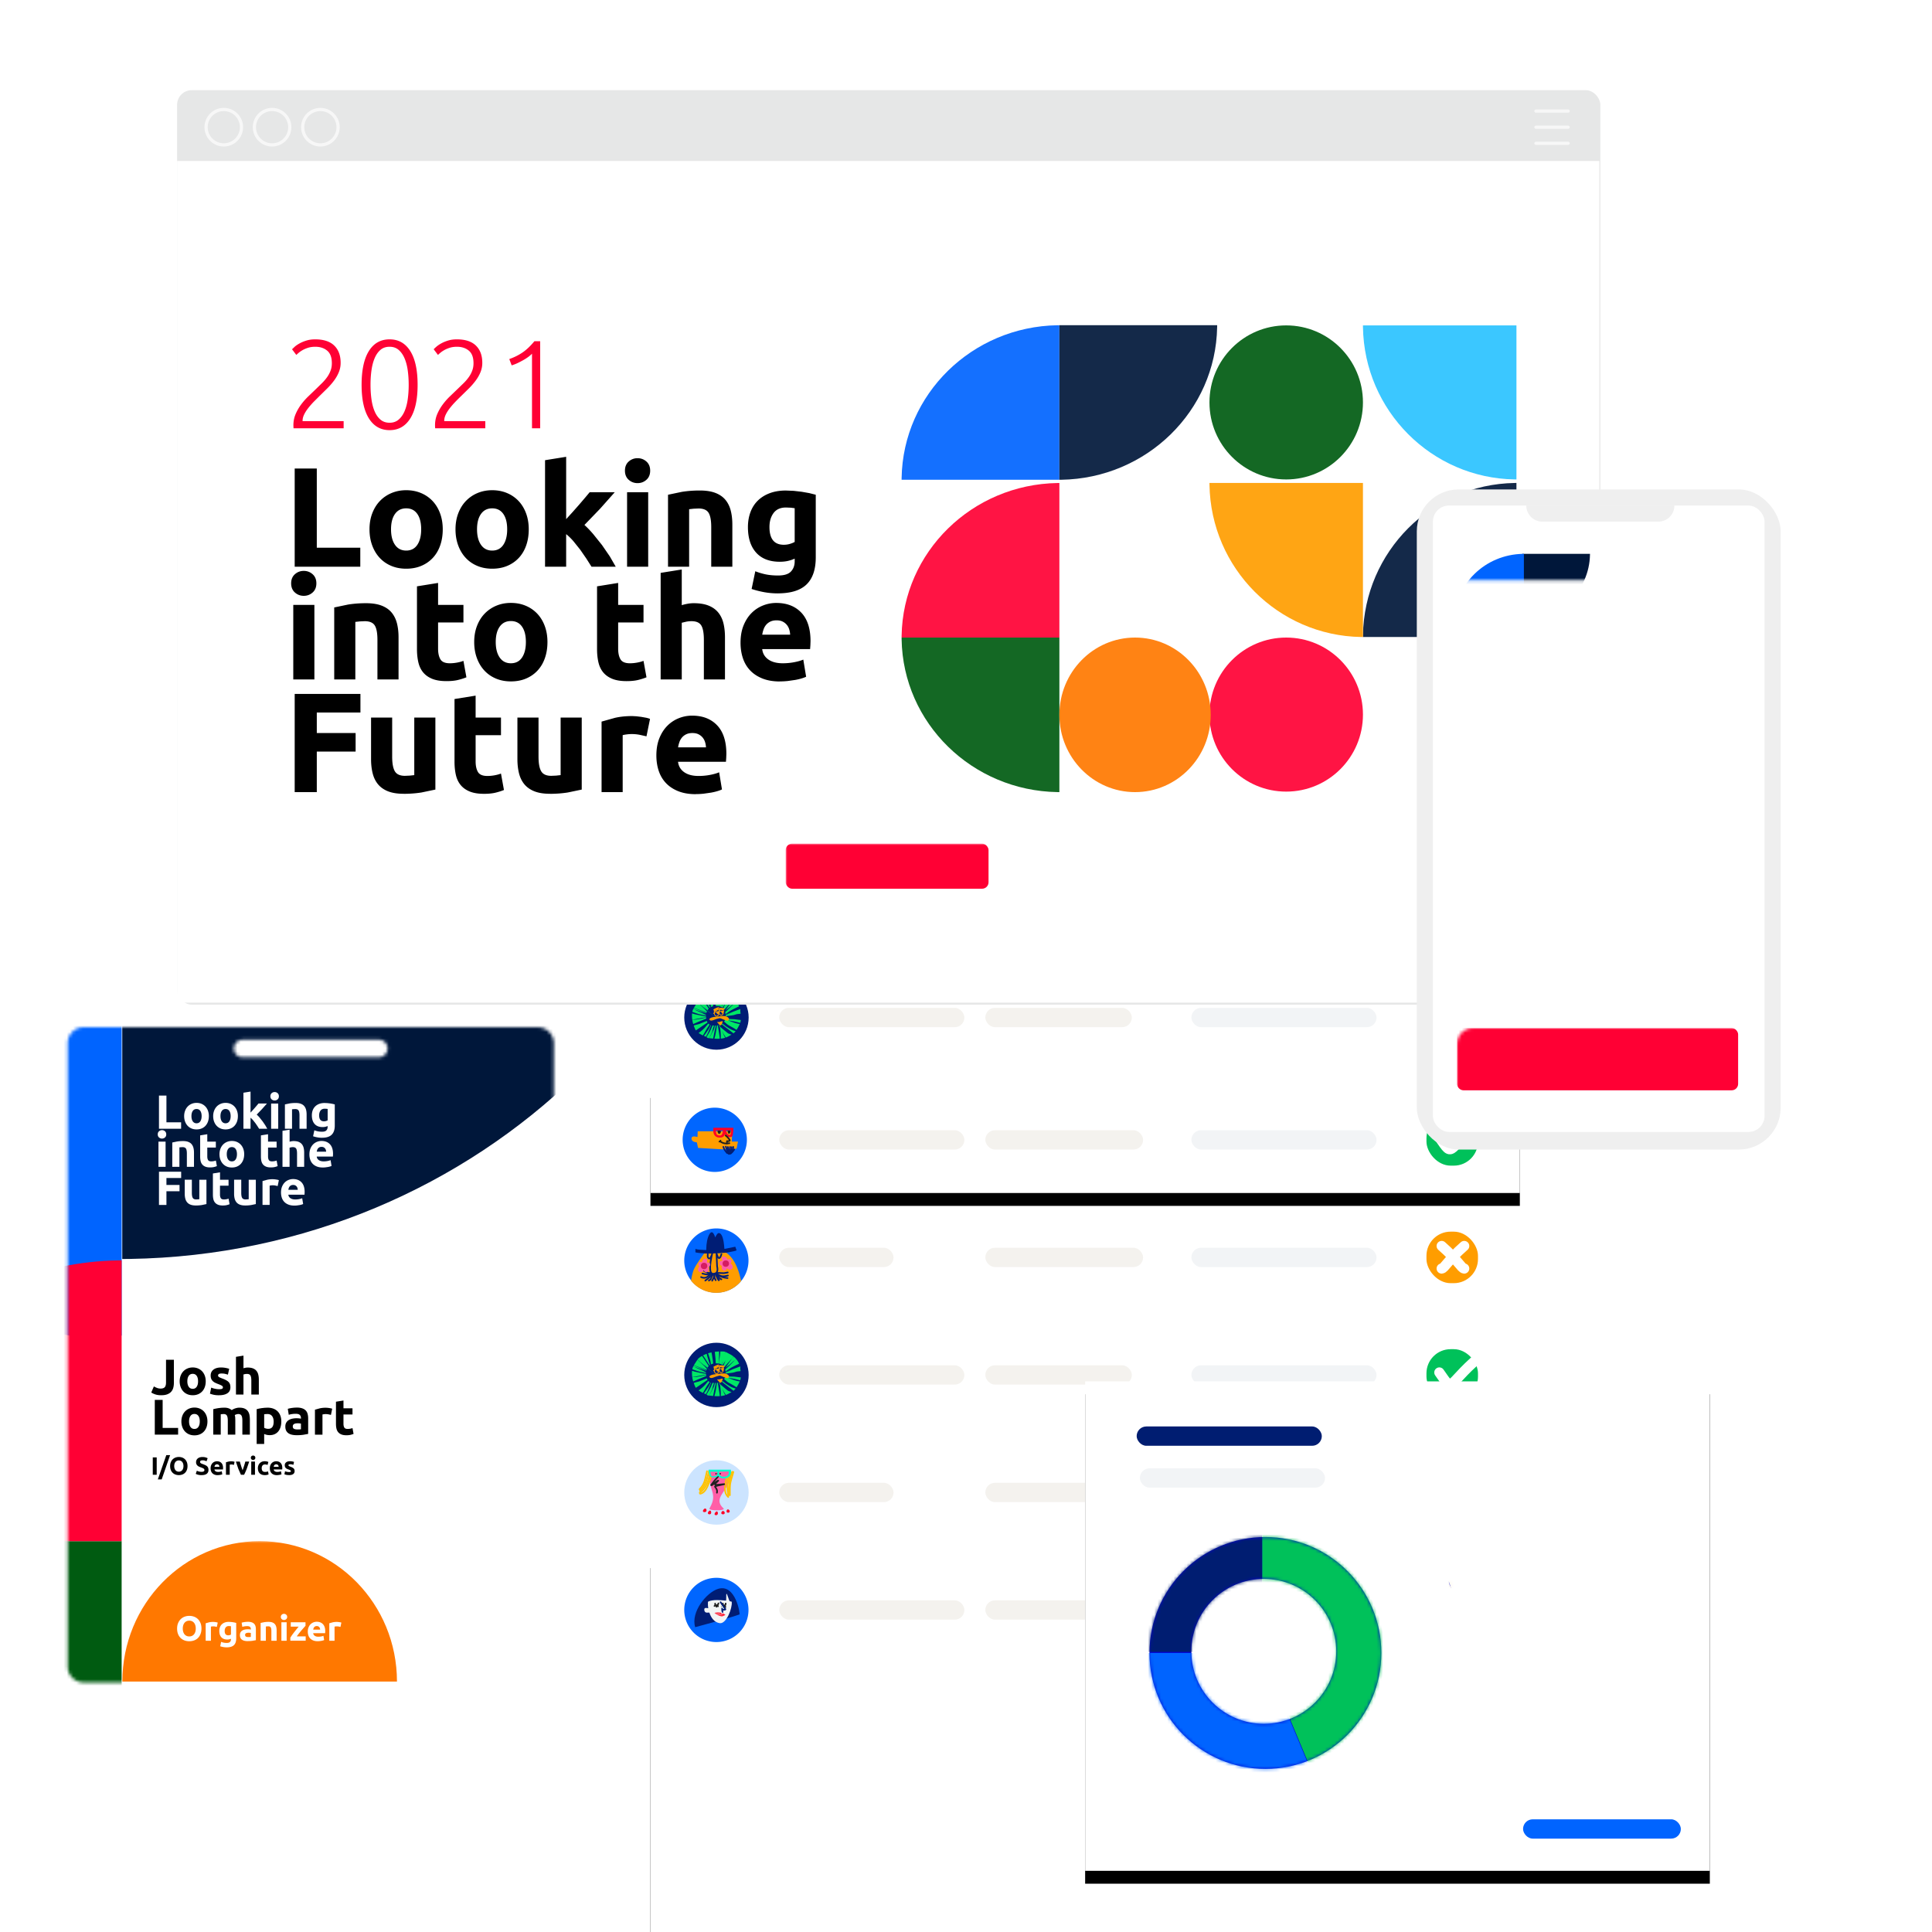 <svg xmlns="http://www.w3.org/2000/svg" xmlns:xlink="http://www.w3.org/1999/xlink" width="600" height="600" xmlns:v="https://vecta.io/nano"><style><![CDATA[.B{stroke-linejoin:round}.C{stroke-linecap:round}.D{stroke-width:.5}.E{fill-rule:nonzero}.F{fill:#fff}.G{fill:#000}.H{fill:#ff9d00}.I{stroke:#fff}.J{fill:#f2f4f6}.K{filter:url(#B)}.L{stroke:#212121}.M{fill:#00c15a}.N{stroke-width:3.161}.O{fill:#0064ff}.P{fill:#ff0034}.Q{fill:#06f}.R{stroke:#001d75}.S{fill:#f4f2ee}.T{fill:#001d75}.U{fill:#001d71}.V{stroke-opacity:.668}.W{mask:url(#AW)}.X{mask:url(#AX)}.Y{fill:#212121}.Z{fill:#ff0025}.a{fill:#ff5fa7}.b{stroke:#ffc200}.c{fill:#00173a}.d{fill:#005b11}.e{fill:#ff7800}.f{mask:url(#AY)}]]></style><defs><path id="A" d="M0 0h270v33.5H0z"/><filter x="-5.2%" y="-29.9%" width="110.4%" height="183.6%" id="B"><feOffset dy="4" in="SourceAlpha"/><feGaussianBlur stdDeviation="4"/><feColorMatrix values="0 0 0 0 0 0 0 0 0 0.165 0 0 0 0 0.362 0 0 0 0.1 0"/></filter><filter x="-10.4%" y="-16.2%" width="120.8%" height="132.4%" id="C"><feOffset dy="8" in="SourceAlpha"/><feGaussianBlur stdDeviation="8"/><feColorMatrix values="0 0 0 0 0 0 0 0 0 0.165 0 0 0 0 0.362 0 0 0 0.1 0" result="C"/><feMerge><feMergeNode in="C"/><feMergeNode in="SourceGraphic"/></feMerge></filter><path id="D" d="M0 0h441.69v261.377H0z"/><filter x="-70.6%" y="-52.9%" width="241.2%" height="205.9%" id="E"><feOffset dy="24" in="SourceAlpha"/><feGaussianBlur stdDeviation="16"/><feColorMatrix values="0 0 0 0 0 0 0 0 0 0.165 0 0 0 0 0.362 0 0 0 0.1 0" result="C"/><feMerge><feMergeNode in="C"/><feMergeNode in="SourceGraphic"/></feMerge></filter><path d="M146.762 0a5 5 0 0 1 5 5v193.515a5 5 0 0 1-5 5h-141a5 5 0 0 1-5-5V5a5 5 0 0 1 5-5h141zM97.4 3.893H55.124c-1.505 0-2.725 1.22-2.725 2.725s1.22 2.725 2.725 2.725H97.4c1.505 0 2.725-1.22 2.725-2.725s-1.22-2.725-2.725-2.725z" id="F"/><filter x="-95.6%" y="-52.7%" width="291.2%" height="205.4%" id="G"><feOffset dy="24" in="SourceAlpha"/><feGaussianBlur stdDeviation="16"/><feColorMatrix values="0 0 0 0 0 0 0 0 0 0.165 0 0 0 0 0.362 0 0 0 0.1 0" result="C"/><feMerge><feMergeNode in="C"/><feMergeNode in="SourceGraphic"/></feMerge></filter><rect id="H" width="103" height="194.536" rx="5"/><path id="I" d="M0 0h194v152H0z"/><filter x="-7.2%" y="-6.6%" width="114.4%" height="118.4%" id="J"><feOffset dy="4" in="SourceAlpha"/><feGaussianBlur stdDeviation="4"/><feColorMatrix values="0 0 0 0 0 0 0 0 0 0.165 0 0 0 0 0.362 0 0 0 0.1 0"/></filter><path d="M35.985.338c-19.882 0-36 16.118-36 36s16.118 36 36 36 36-16.118 36-36-16.118-36-36-36zm-.5 13c12.426 0 22.5 10.074 22.5 22.5s-10.074 22.5-22.5 22.5-22.5-10.074-22.5-22.5 10.074-22.5 22.5-22.5z" id="K"/><path id="L" d="M19.977 7A9.98 9.98 0 0 0 10 16.977a9.98 9.98 0 0 0 9.977 9.977 9.98 9.98 0 0 0 9.977-9.977A9.98 9.98 0 0 0 19.977 7z"/><path id="M" d="M22.388 19.946c1.183 0 2.635-.074 4.358-.223l.447-2.194h-1.937l.15-3.198H14.678l-.066 1.774c-1.24-.345-1.858-.183-1.858.486s.554 1.07 1.663 1.198l.372 1.71 7.598.446z"/><path id="N" d="M20.86 14.29c-.053.934.777 1.172 1.007.312.176-.656-.78-.718-1.083-.312"/><path id="O" d="M23.988 14.142c.016.2.004.402.05.596.193.843 1.246.025.687-.68"/><path id="P" d="M25.673 13.233c.23 0-.042 2.05-.186 2.46-.183.522-.614.41-1.08.41-.15 0-.276-.005-.388-.018-.193-.235-.444-.497-.717-.735l-.208-.173.052.302-.066-.105c-.282.712-.85.914-1.54.914-1.595 0-2.23-1.215-1.976-3.055h6.1zm-3.17.83H20.35l-.001.01c-.027.442.023.785.14 1.03l.07.124c.188.277.522.422 1.052.422.36 0 .61-.232.767-.8l.043-.172.03-.175.03-.235.02-.204zm2.56 0h-1.596c.227.93.526 1.333 1.08 1.393l.156.008c.023 0 .034-.005.056-.025a.67.67 0 0 0 .139-.255c.073-.21.125-.503.15-.878l.013-.243z"/><path id="Q" d="M23.342 15.624c.75.59 1.413 1.453 1.3 1.595-.15.186-.688.224-.82.15-.106-.06-.058.022-.058.715"/><path id="R" d="M21.706 17.5c.877.65 1.85.733 2.812.536"/><path id="S" d="M22.645 19.17c.188.75.63 1.225 1.1 1.853"/><path id="T" d="M24.05 19.206c.153 1.578.135.922.135 1.964"/><path id="U" d="M25.204 19.265c-.042.765-.244 1.375-.627 2.034"/><path id="V" d="M25.725 19.19c-.07.746-.283 1.464-.785 2.046"/><path id="W" d="M26.012 20c-.62.83-.695 1.085-1.622 1.304"/><path id="X" d="M245 16.236c4.86 6.973 1.728 3.63 14.767-6.736"/><path id="Y" d="M245.722 20.453c.87-.075 1.96-2.594 7-7"/><path id="Z" d="M252.722 20.453c-.87-.075-1.96-2.594-7-7"/><path id="a" d="M9.977 0A9.98 9.98 0 0 0 0 9.977a9.98 9.98 0 0 0 9.977 9.977 9.98 9.98 0 0 0 9.977-9.977A9.98 9.98 0 0 0 9.977 0z"/><path id="b" d="M12.817 7.42c2.297 1.433 3.9 4.405 4.84 8.918C15.827 18.573 13.046 20 9.932 20a9.96 9.96 0 0 1-7.816-3.775c.168-1.136.396-2.137.683-3.007.3-.94 1.293-2.55 2.95-4.834l.506-.7c2.36.126 4.42.037 6.16-.213l.404-.062z"/><path id="c" d="M5.227 15.104c1.36.7 2.238-.195 3.155-1.17"/><path id="d" d="M9.914 14.093c.187.81.304 1.315.768 1.968.01.016-.037.01-.056.014"/><path id="e" d="M11.54 15.81c-.928-.55-.37-.136-1.4-1.535"/><path id="f" d="M13.452 15.412c-1.26-.086-2.56-.543-3.518-1.382"/><path id="g" d="M13.564 14.623c-.664.095-2.02.772-3.6-.684"/><path id="h" d="M13.515 13.667c-1.735.35-.663.21-3.238.147"/><path id="i" d="M6.535 16.196c.774-.616 1.916-1.298 2.117-2.375"/><path id="j" d="M7.645 16.184c.92-.608.273-.103 1.326-2.075"/><path id="k" d="M8.664 16.238c.697-1.358.467-.69.762-1.98"/><path id="l" d="M9.768 16.082c-.52-1.06-.33-.453-.456-1.854"/><path id="m" d="M10.812 16.03c-.802-1.084-.412-.44-1.068-1.986"/><path id="n" d="M6.055 13.077c.703.415 1.675 1.182 2.44.492"/><path id="o" d="M5.647 14.012c.447.12 2.705.788 2.663-.354"/><path id="p" d="M7.304 7.99c-.053.48-.053.782 0 .903.337.768.864.512 1.084-.316"/><path id="q" d="M8.75 7.45c-1.023 4.424-.948 6.637.226 6.637s1.58-.783 1.22-2.348l-.18-4.018c.542 1.896 1.053 1.986 1.535.27"/><path id="r" d="M5.137 11.678c-.26-.134-.41-.255-.45-.36-.214-.567.218-.874.993-.45.03-.662.286-1.068.767-1.22s.572.256.27 1.22c.48-.07.78-.07.903 0 .41.24.22.82-.632 1.174.42.36.482.737.18 1.13s-.662.21-1.084-.542c-.602.722-1.068.903-1.4.542s-.18-.858.45-1.5z"/><path id="s" d="M11.82 11.03c-.274-.14-.43-.267-.474-.378-.225-.593.23-.915 1.042-.473.032-.693.3-1.118.805-1.276s.6.268.284 1.276c.503-.075.82-.075.947 0 .43.25.23.86-.663 1.23.442.378.505.772.19 1.18s-.695.22-1.137-.567c-.632.756-1.12.945-1.468.567s-.19-.898.474-1.56z"/><path id="t" d="M13.142 7.53c1.86-.333 2.898-.574 3.115-.722l-.406-1.13-3.386.677c-.21-3.28-.798-4.92-1.76-4.92-.313 0-.674.45-1.084 1.354C9.05 1.044 8.447.713 7.815 1.796s-.963 2.724-.993 4.92L4.6 6.59c-.48-.052-.857-.13-1.13-.235v1.038c-.048.05.286.12 1.002.213L6.64 7.8c.873.067 3.04-.024 6.5-.27z"/><path id="u" d="M20.5 7c-5.523 0-10 4.477-10 10s4.477 10 10 10 10-4.477 10-10-4.477-10-10-10z"/><path id="v" d="M21.512 14.016l.133-.005c.182-.005.34.004.635.03l.263.024.205.015a.12.12 0 0 1 .099.063l.004.008.013.003c.028.006.052.012.072.02l.01.004c.022.01.04.02.058.033.035.03.056.075.045.127-.02.096-.082.12-.265.156l-.016.003.004.004c.034.034.05.09.02.144l-.005.008c-.02.033-.044.044-.072.052-.014.004-.027.005-.043.006a1.53 1.53 0 0 1-.17-.009l-.015-.001a4.31 4.31 0 0 1-.602-.096l-.016-.004-.176-.017c-.014-.001-.03 0-.062.007h-.045l-.04.007a.12.12 0 0 1-.112-.192l.006-.007-.005-.005a.26.26 0 0 1-.053-.072l-.004-.01-.008-.02-.004-.01-.044-.003-.062-.007-.004-.001c-.025-.005-.04-.01-.06-.025a.12.12 0 0 1-.019-.177c.02-.022.036-.03.057-.037s.035-.008.066-.01l.026-.002.19-.01z"/><path id="w" d="M19.777 14.984c.2-.794.735-1.18 1.412-.764a.12.12 0 0 1 .056.085v.003l.005.005a.55.55 0 0 1 .075.116l.006.013a1.03 1.03 0 0 1 .085.315c.035.34.005.845-.107 1.218-.168.562-.513.84-1.03.668-.488-.163-.676-.934-.502-1.66zm1.108-.647c-.417-.152-.73.12-.87.684l-.004.018c-.148.62.008 1.264.344 1.376.363.12.59-.062.723-.51.102-.34.13-.814.098-1.125-.018-.172-.093-.335-.16-.343h-.005a.12.12 0 0 1-.117-.09l-.002-.008-.01-.003z"/><path id="x" d="M21.518 14.374c-.125.156-.192.334-.277.682l-.022.093-.03.095a.12.12 0 0 0-.002.064l.006.025.022.118.018.115c.034.213.062.315.128.435.21.38.552.49.88.334a.96.96 0 0 0 .52-.784l.01-.246-.014-.405c-.035-.384-.125-.636-.33-.706-.402-.137-.698-.073-.9.17l-.008.01zm.83.047c.076.026.142.21.168.5a3.79 3.79 0 0 1 .013.38l-.008.236a.72.72 0 0 1-.383.58c-.212.1-.415.035-.564-.234-.05-.088-.07-.172-.1-.36l-.02-.13-.014-.078-.007-.035.02-.067.002-.008.016-.068c.082-.336.14-.497.244-.623.132-.16.323-.202.635-.096z"/><path id="y" d="M21.242 15.03a.12.12 0 1 1 .011.241l-.08.004c-.79.04-1.002.118-1.506.558a.12.12 0 1 1-.158-.181l.035-.03c.543-.468.812-.55 1.698-.59z"/><path id="z" d="M21.252 15.18c.446-.3 1.117-.424 1.557-.24a.12.12 0 1 1-.094.222c-.356-.15-.945-.04-1.33.217a.12.12 0 1 1-.134-.2z"/><path id="AA" d="M20.4 15.362c.077.2.5.93.793.44l.08-.664-.85.136c-.067.017-.075.047-.023.09z"/><path id="AB" d="M21.935 15.146c.1.294.3.883.714.52l-.015-.63-.34-.068-.36.178z"/><path id="AC" d="M18.283 17.55c.204-.735 2.08-.787 3.16-.917.85-.102 2.127-.36 2.89.577.048.058.17.476-.238.747s-2.26-.828-2.65-.747c-1.31.27-2.005.747-2.515.747-.34 0-.555-.136-.646-.408z"/><path id="AD" d="M20.662 18.38c.762.853 1.15 1.684 1.63.323.032-.1.23-.56.136-.577-.232-.047-.87.233-1.107.262-.193.024-.4.003-.585.004l-.076-.01z"/><path id="AE" d="M24.98 11.24c-.237 5.28-5.985 7.237-2.31 10.678.878.822-4.814.834-4.326 0 2.607-4.45-.12-5.398-.06-10.203a5.93 5.93 0 0 1 .229-1.586c2.86-.08 4.958-.007 6.29.222.106.018.165.315.178.9z"/><path id="AF" d="M25.75 10.62c-.315 1.368-.914 2.77-1.03 4.175-.084 1.018-.038 2.043-.056 3.065"/><path id="AG" d="M25.387 10.575c-.706 1.777-.98 3.375-1.047 5.295-.052 1.508-.203 1.14.098 1.764"/><path id="AH" d="M24.165 18.403c-1.645-1.477-.956-4.056-.515-5.882"/><path id="AI" d="M20.977 11.208c.1.494.073.825-.082.993-.82.894-1.14 1.237-2.062 2.5-.013.017-.01.063.013.063.102.001.217-.002.3-.06.592-.405 1.05-1.02 1.705-1.313.882-.393-1.2.966-.703 1.23.207.108 3.823-.39 2.654-.156s-2.906.557-2.76.747c.608.794.76 1.157.608 1.867"/><path id="AJ" d="M18.78 12.158c-.53 1.41-1.242 4.85-3.333 5.248-.027.005-.04-.036-.06-.054"/><path id="AK" d="M18.192 10.303c-.614 2.22-.924 4.633-2.805 6.154"/><path id="AL" d="M18.14 9.916c-.256 0 .154 1.582.315 1.948.136.31.51.466 1.125.472.68.02 1.15-.134 1.417-.465l.04-.052c.315.633.95.812 1.72.812 1.78 0 2.492-1.08 2.207-2.715H18.14zm3.145.604l3.03-.042.001.01c.04.52-.05.91-.254 1.166l-.02.026c-.243.286-.697.436-1.384.436-.47 0-1.018-.184-1.255-.77l-.055-.166c-.027-.1-.025-.258-.04-.447l-.022-.213zm-2.666.05h2.198l-.003.323c-.018.727-.172 1.052-1.46 1.08l-.24.002c-.03 0-.047-.005-.076-.025-.062-.043-.13-.127-.19-.255-.1-.2-.172-.504-.208-.88l-.018-.243z"/><path id="AM" d="M20.6 11.087c.024.385-.35.482-.454.128-.08-.27.352-.296.488-.128"/><path id="AN" d="M17.338 22.867c-.3.425-1.51.315-.856-.547s1.147.122.856.547z"/><path id="AO" d="M18.763 23.596c-.3.41-1.39.15-.718-.683s1.016.272.718.683z"/><path id="AP" d="M20.84 23.84c-.302.426-1.388.233-.71-.63s1.01.204.71.63z"/><path id="AQ" d="M23.008 23.576c-.307.42-1.352.2-.906-.54s1.213.12.906.54z"/><path id="AR" d="M24.556 23.077c-.292.415-1.195.216-.86-.533s1.152.12.86.533z"/><path id="AS" d="M13.892 22.335c-1.43-4.72 3.536-10.81 7.127-11.904 5.453-1.662 6.882 7.852 6.637 7.946-1.51.578-6.1 1.897-13.763 3.958z"/><path id="AT" d="M25.248 14.446c.246 1.963-1.676 6.92-3.707 6.646-1.705-.23-2.7-1.677-3.224-3.227-.09-.262-1.406.422-1.587-.797s1.257-.453 1.22-.677c-.126-.748-.117-1.383-.097-1.9.003-.08.433-.328 1.354-.474.412-.065.92-.11 1.535-.11.875-.001 1.853.085 2.673.19.236.03.02-2.17.224-2.138s.834 2.294.995 2.324c.38.07.612.13.615.156z"/><path id="AU" d="M21.787 14.585l1.33 1.955c.068.083.2.183.16.286-.036.095-.898.166-.974.013-.04-.08-.05-.354-.048-.264.016.552.065.9.145 1.045"/><path id="AV" d="M21.786 17.812c.293.032.204.443.434.388.116-.028.213-.156.33-.135.178.032.425.19.742.477l-.85.393c-.535.258-2.172-.658-2.55-1l1.34.43c2.1.3 1.643.156-1.34-.43.518-.287 1.602-.155 1.896-.123z"/></defs><g transform="translate(20 20)" fill="none" fill-rule="evenodd"><g transform="translate(182 317)"><use xlink:href="#A" class="G K"/><use xlink:href="#A" class="F"/><use xlink:href="#L" class="E Q"/><use xlink:href="#M" class="H"/><g class="Y"><use xlink:href="#N"/><use xlink:href="#O"/></g><use xlink:href="#P" class="E Z"/><g class="B C D L"><use xlink:href="#Q"/><use xlink:href="#R"/></g><g class="R B C D"><use xlink:href="#S"/><path d="M23.412 19.09c.513 1.623.4.93.515 2.04"/><use xlink:href="#T"/><path d="M24.73 19.206l-.35 2.157"/><use xlink:href="#U"/><use xlink:href="#V"/><use xlink:href="#W"/></g><path d="M21.77 17.23c-.056.15-.168.3-.354.308" class="B C D L"/><g class="S"><rect x="104" y="14" width="49" height="6" rx="3"/><rect x="40" y="14" width="57.5" height="6" rx="3"/></g><rect x="168" y="14" width="57.5" height="6" rx="3" class="J"/><rect x="241" y="9" width="16" height="16" rx="7.5" class="M"/><use xlink:href="#X" class="B C I N"/><g transform="translate(0 36.5)"><use xlink:href="#C" class="G K" href="#A"/><use xlink:href="#C" class="F" href="#A"/><g class="S"><rect x="104" y="14" width="49" height="6" rx="3"/><rect x="40" y="14" width="35.5" height="6" rx="3"/></g><rect x="168" y="14" width="57.5" height="6" rx="3" class="J"/><rect x="241" y="9" width="16" height="16" rx="7.5" class="H"/><g class="B C I N"><use xlink:href="#Y"/><use xlink:href="#Z"/></g></g><g transform="translate(10.5 44.5)"><use xlink:href="#a" class="E Q"/><use xlink:href="#b" class="H"/><g class="B C D R"><use xlink:href="#c"/><use xlink:href="#d"/><use xlink:href="#e"/><use xlink:href="#f"/><use xlink:href="#g"/><use xlink:href="#h"/><use xlink:href="#i"/><use xlink:href="#j"/><use xlink:href="#k"/><use xlink:href="#l"/><use xlink:href="#m"/><use xlink:href="#n"/><use xlink:href="#o"/><use xlink:href="#p"/><use xlink:href="#q" class="H"/></g><g stroke="#ff5fa7" class="a B D"><use xlink:href="#r"/><use xlink:href="#s" transform="matrix(-.988 .156 .156 .988 23.955 -1.885)"/></g><g fill="#d41c61"><circle cx="6.153" cy="11.656" r="1"/><circle cx="12.904" cy="10.925" r="1"/></g><use xlink:href="#t" class="T"/></g></g><g transform="translate(182 390)"><use xlink:href="#E" class="G K" href="#A"/><use xlink:href="#E" class="F" href="#A"/><use xlink:href="#u" class="E T"/><path d="M20.855 19.447l.06-.006-.025-.178.578 3.613.028.243.038.462a11.99 11.99 0 0 1-1.675-.016c.315-1.05.486-2.02.674-3.333l.08-.774.242-.01zm.595-.157l.047.21.054.274.02.038.55.485 1.177.977.595.48a1.73 1.73 0 0 0 .393.242l.887.335-1.095.59a5.61 5.61 0 0 1-.656.285l-.59-.92c-.227-.394-.403-.815-.61-1.22l-.036-.064.12.28.217.562.23.557a5.24 5.24 0 0 0 .393.727l.094.14c-.453.147-.92.237-1.392.286a18.08 18.08 0 0 0-.222-3.385l-.016-.09-.245-.342-.246-.335.043-.01.255.27.14.133-.004-.023-.064-.116-.16-.32.124-.05zm-1.73.2l-.206.644c-.395 1.3-.132.953-1.023 2.763l-.254.513-.454-.053-.362-.27.442-.753.44-.754.427-.797.487-1.15.08-.176c.14.018.282.028.424.032zm-.99-.157l-.21-.074c.113.044.224.08.334.11l-.946 2.3c-.158.36-.34.707-.53 1.05l-.137.24-.06-.045c-.163-.035-.36-.102-.572-.19l1.415-2.014c.268-.438.492-.9.706-1.37zm-.37-.15l-.162.27-.693 1.016-.9 1.593-.33.503c-.45-.215-.934-.495-1.324-.763.745-.496 1.43-1.083 2-1.713l1.016-1.213a1.48 1.48 0 0 0 .393.307zm3.86-.336l.6.4c.22.146.408.333.624.485l.97.635.624.346a8.94 8.94 0 0 0 1.063.416l.362.106c-.206.265-.426.483-.664.676l-2.98-2.282-.615-.516-.158-.14.172-.123zm-4.492-.298l-.254.167-3.37 2.286c-.288-.444-.5-1.063-.655-1.5l.314-.117c.52-.178 1.074-.244 1.582-.45l2.164-.88c.058.174.13.34.22.494zm5.6-1.202c.966.15 2.43.157 2.83.19l1.147.147.592.06h.156c-.016.26-.048.5-.105.678l-.08.233-1.23-.3-.618-.142-1.65-.303-.313-.062.146.06c1.15.482 2.31.95 3.53 1.102-.267.633-.625 1.255-.987 1.822l-.9-.566-1.606-.9c-.166-.1-.323-.213-.474-.335l-.9-.777a2.24 2.24 0 0 0 .382-.598l.505.125.303.065-.16-.067-.604-.25c.018-.058.03-.115.036-.172l-.001-.006zm-6.044-.356l.048.33-.056.02-2.547 1.056-1.435.623.03.1a8.1 8.1 0 0 1-.331-1.411l1.337-.1 1.432-.242 1.522-.373zm-3.51-1.012l2.715.566.756.114.03.266-.623.08-3.662.674c-.094-.656-.118-1.34-.055-1.97l.84.27zM27.9 14.495c.045.16-.012.33 0 .496l.092.82-.058.01-.993.104c-.43.086-.84.268-1.27.346-.616.112-1.243.162-1.864.24l-.454.068-.013-.338 1.61-.7.582-.29.001-.004-2.203.824-.001-.05 1.254-.47.95-.307h-.001l2.334-.88.036.124zm-10.526 1.112l-.01.02-.046-.014v.02a.72.72 0 0 1-.017.073l-.422-.134-1.708-.578-1.638-.57.452.238.48.24 1.5.646 1.086.554.186.073-.001.234-.266-.042-1.894-.44-.648-.195-1.42-.495.08-.372c.036-.136.116-.317.22-.522l.01.001.223.078-.214-.113.044-.085.206.047c.15.03.052-.016-.178-.097l.07-.127 2.108.83 1.806.73zm5.305-5.88c.18.006.348.04.5.09l-.116.767.16-.753c.313.104.603.27.9.428l.262.133-.1.235-.1.198.215-.42.178.09a7.93 7.93 0 0 1 1.209.768l-.414.576.095-.105.238-.272.124-.166a5.82 5.82 0 0 1 .819.788l-.063.047-.255.197.344-.21a5.71 5.71 0 0 1 .86 1.396l-.3.137-.725.348-.475.24c-1.575.802-1.404.816-2.728 1.688l-.008-.104a4.92 4.92 0 0 0-.069-.529l1.374-1.237 1.467-1.5.124-.112.138-.115-.378.262c-.45.34-.836.76-1.27 1.12l-1.082.83-.34.28-.107.146-.012-.04.118-.107.286-.4 1.827-2.59-.844.94-.942 1.04-.64.727-.037-.054c-.08-.11-.163-.208-.25-.297l.142-.37.4-1.016.15-.35-.08.142-.593.935-.294.415c-.073-.056-.148-.107-.225-.153l.02-.05.29-.807.047-.163-.103.205-.1.23c-.04.108-.072.22-.102.332l-.065.244c-.28-.164-.584-.264-.913-.32l.013-.082.016-.152c.08-1.114.425-2.337.435-3.52l.963.01zm-8.155 2.632l.06-.078.89.775 1.363 1.31.724.798-.105.258-.01.015-3.947-1.455.206-.347.823-1.277zm1.513-1.26l.3.44 1.76 2.7-.105.112c-.102.12-.18.247-.25.38l-.134-.12-.726-.59c-1.796-1.424 7.273 6.39 1.233 1.22l-3.508-3.007.052-.07c.335-.42.8-.738 1.262-1.006l.116-.067zm1.43-.67l.013.072c.204.885.484 1.752.75 2.62.068.22.155.437.254.646l.064.125-.15.103-.442-.56-.147-.254-.966-1.513-.16-.244-.353-.483-.213.114a9.87 9.87 0 0 1 1.35-.626zm1.113-.345l.38-.087.135.7.325 2.075.024.283.04.427c-.246.056-.48.145-.703.264l-.068-.557-.1-.55c-.15-.622-.345-1.232-.548-1.84l-.176-.527.692-.198zm2.56-.35l.187-.006-.01 1.07-.015.535-.056 1.42-.04.7a5.31 5.31 0 0 0-.926-.052l-.01-.42-.07-1.11-.115-1.064-.09-1 1.146-.093zm-1.13 11.08l-.545 2.72-1.21-.13.17-.286 1.225-2.343c.053-.11.092-.225.125-.343l.185-.69.06-.26.23-.006c-.012.37-.036.727-.128 1.16l-.2.986.203-1.126c.135-.78.047-.416-.107.317h0z" fill="#00e766"/><g class="H"><g class="E"><path d="M21.118 13.76a.12.12 0 0 1 .091.223l-.064.026-.06.023-.094.036.003.002c.032.017.058.048.065.09v.01l.001.001c.023.027.042.06.057.1v.005l.006-.001.027-.003h.008c.014-.001.028 0 .043.005.05.014.096.055.09.127-.002.026-.01.047-.023.064-.007.01-.013.016-.02.023s-.017.013-.027.02l-.094.058-.13.08-.005.004-.01.006-.01.007-.293.18-.256.154-.01.005-.036.018c-.102.05-.16.065-.444.118l-.017.003-.01.004c-.052.02-.09.024-.132.012l-.008-.003c-.078-.028-.103-.103-.084-.172a.24.24 0 0 1 .022-.052l.005-.01-.007-.005c-.03-.024-.044-.056-.046-.09v-.008c0-.02.004-.034.01-.05.008-.02.02-.04.037-.06l.005-.006h-.003c-.086-.016-.15-.055-.15-.144v-.01c.002-.068.04-.108.103-.152s.156-.09.3-.152l.053-.023.227-.096.042-.018.087-.04.065-.032a4.76 4.76 0 0 1 .38-.158l.195-.074.1-.044zm-.327.622l-.036.012-.047.016-.092.03-.005.003-.162.112-.02.014.035-.007.092-.053.22-.12.014-.007z"/><use xlink:href="#v"/><use xlink:href="#w"/><use xlink:href="#x"/><use xlink:href="#y"/><use xlink:href="#z"/></g><use xlink:href="#AA"/><use xlink:href="#AB"/><use xlink:href="#AC"/><use xlink:href="#AD"/></g><g class="S"><rect x="104" y="14" width="45.5" height="6" rx="3"/><rect x="40" y="14" width="57.5" height="6" rx="3"/></g><rect x="168" y="14" width="57.5" height="6" rx="3" class="J"/><rect x="241" y="9" width="16" height="16" rx="7.5" class="M"/><use xlink:href="#X" class="B C I N"/></g><g transform="translate(182 426.5)"><use xlink:href="#G" class="G K" href="#A"/><use xlink:href="#G" class="F" href="#A"/><use xlink:href="#u" fill="#cce4ff" class="E"/><use xlink:href="#AE" class="a"/><g class="B C D b"><use xlink:href="#AF"/><use xlink:href="#AG"/><path d="M24.437 11.66c-.663 2.736-.693 3.62-.23 6.425"/><use xlink:href="#AH"/></g><use xlink:href="#AI" class="B C D L"/><g class="b B C D"><use xlink:href="#AJ"/><path d="M18.464 11.208c-.48 2.384-1.192 4.5-3.167 5.882"/><use xlink:href="#AK"/><path d="M17.56 10.394c-.567 2.38-.63 3.947-2.308 5.61"/></g><use xlink:href="#AL" fill="#00ffce" class="E"/><g class="Y"><use xlink:href="#AM"/><use xlink:href="#AM" x="1.313"/></g><g class="Z"><use xlink:href="#AN"/><use xlink:href="#AO"/><use xlink:href="#AP"/><use xlink:href="#AQ"/><use xlink:href="#AR"/></g><g class="S"><rect x="104" y="14" width="57.5" height="6" rx="3"/><rect x="40" y="14" width="35.5" height="6" rx="3"/></g><rect x="168" y="14" width="57.5" height="6" rx="3" class="J"/><rect x="241" y="9" width="16" height="16" rx="7.5" class="M"/><use xlink:href="#X" class="B C I N"/></g><g transform="translate(182 463)"><use xlink:href="#I" class="G K" href="#A"/><use xlink:href="#I" class="F" href="#A"/><path d="M20.477 7a9.98 9.98 0 0 0-9.977 9.977 9.98 9.98 0 0 0 9.977 9.977 9.98 9.98 0 0 0 9.977-9.977A9.98 9.98 0 0 0 20.477 7z" class="E Q"/><use xlink:href="#AS" class="T"/><use xlink:href="#AT" fill="#f1f4f6"/><g class="B C D L"><path d="M22.464 14.99c.11 1.07.903.718.903.004"/><path d="M22.5 15.578l-.27.36m.675-.225l-.18.587m.405-.677l.135.497"/></g><use xlink:href="#AU" fill="#f3fff6" class="B C D R"/><g class="B C D L"><path d="M20.1 15.022c-.168.71.832.8 1.02-.076"/><path d="M20.206 15.533l-.316.226m.652-.18l-.03.406m.326-.45l.135.316"/></g><use xlink:href="#AV" fill="#ff243a"/><g class="S"><rect x="104" y="14" width="45.5" height="6" rx="3"/><rect x="40" y="14" width="57.5" height="6" rx="3"/></g><rect x="168" y="14" width="57.5" height="6" rx="3" class="J"/><rect x="241" y="9" width="16" height="16" rx="7.5" class="M"/><use xlink:href="#X" class="B C I N"/></g><g transform="translate(182 133)"><use xlink:href="#K" class="G K" href="#A"/><use xlink:href="#K" class="F" href="#A"/><use xlink:href="#L" class="E Q"/><use xlink:href="#M" class="H"/><g class="Y"><use xlink:href="#N"/><use xlink:href="#O"/></g><use xlink:href="#P" class="E Z"/><g class="B C D L"><use xlink:href="#Q"/><use xlink:href="#R"/></g><g class="R B C D"><use xlink:href="#S"/><path d="M23.412 19.09c.513 1.623.4.93.515 2.04"/><use xlink:href="#T"/><path d="M24.73 19.206l-.35 2.157"/><use xlink:href="#U"/><use xlink:href="#V"/><use xlink:href="#W"/></g><path d="M21.77 17.23c-.056.15-.168.3-.354.308" class="B C D L"/><rect x="104" y="14" width="49" height="6" rx="3" class="O"/><rect x="40" y="14" width="57.5" height="6" rx="3" class="U"/><rect x="168" y="14" width="57.5" height="6" rx="3" class="J"/><rect x="241" y="9" width="16" height="16" rx="7.5" class="M"/><use xlink:href="#X" class="B C I N"/><g transform="translate(0 109.5)"><use xlink:href="#M" class="G K" href="#A"/><use xlink:href="#M" class="F" href="#A"/><rect x="104" y="14" width="57.5" height="6" rx="3" class="O"/><rect x="40" y="14" width="35.5" height="6" rx="3" class="U"/><rect x="168" y="14" width="57.5" height="6" rx="3" class="J"/><rect x="241" y="9" width="16" height="16" rx="7.5" class="M"/><use xlink:href="#X" class="B C I N"/></g><g transform="translate(0 73)"><use xlink:href="#O" class="G K" href="#A"/><use xlink:href="#O" class="F" href="#A"/><rect x="104" y="14" width="45.5" height="6" rx="3" class="O"/><rect x="40" y="14" width="57.5" height="6" rx="3" class="U"/><rect x="168" y="14" width="57.5" height="6" rx="3" class="J"/><rect x="241" y="9" width="16" height="16" rx="7.5" class="M"/><use xlink:href="#X" class="B C I N"/></g><g transform="translate(0 36.5)"><use xlink:href="#Q" class="G K" href="#A"/><use xlink:href="#Q" class="F" href="#A"/><rect x="104" y="14" width="49" height="6" rx="3" class="O"/><rect x="40" y="14" width="35.5" height="6" rx="3" class="U"/><rect x="168" y="14" width="57.5" height="6" rx="3" class="J"/><rect x="241" y="9" width="16" height="16" rx="7.5" class="H"/><g class="B C I N"><use xlink:href="#Y"/><use xlink:href="#Z"/></g></g><g transform="translate(0 146)"><use xlink:href="#S" class="G K" href="#A"/><use xlink:href="#S" class="F" href="#A"/><g class="S"><rect x="104" y="14" width="45.5" height="6" rx="3"/><rect x="40" y="14" width="57.5" height="6" rx="3"/></g><rect x="168" y="14" width="57.5" height="6" rx="3" class="J"/><rect x="241" y="9" width="16" height="16" rx="7.5" class="M"/><use xlink:href="#X" class="B C I N"/></g><path d="M20.477 80a9.98 9.98 0 0 0-9.977 9.977 9.98 9.98 0 0 0 9.977 9.977 9.98 9.98 0 0 0 9.977-9.977A9.98 9.98 0 0 0 20.477 80z" class="E Q"/><use xlink:href="#AS" y="73" class="T"/><use xlink:href="#AT" y="73" fill="#f1f4f6"/><g class="B C D L"><path d="M22.464 87.99c.11 1.07.903.718.903.004"/><path d="M22.5 88.578l-.27.36m.675-.225l-.18.587m.405-.677l.135.497"/></g><use xlink:href="#AU" y="73" fill="#f3fff6" class="B C D R"/><g class="B C D L"><path d="M20.1 88.022c-.168.71.832.8 1.02-.076"/><path d="M20.206 88.533l-.316.226m.652-.18l-.03.406m.326-.45l.135.316"/></g><use xlink:href="#AV" y="73" fill="#ff243a"/><g transform="translate(10.5 44.5)"><use xlink:href="#a" class="E Q"/><use xlink:href="#b" class="H"/><g class="B C D R"><use xlink:href="#c"/><use xlink:href="#d"/><use xlink:href="#e"/><use xlink:href="#f"/><use xlink:href="#g"/><use xlink:href="#h"/><use xlink:href="#i"/><use xlink:href="#j"/><use xlink:href="#k"/><use xlink:href="#l"/><use xlink:href="#m"/><use xlink:href="#n"/><use xlink:href="#o"/><use xlink:href="#p"/><use xlink:href="#q" class="H"/></g><g stroke="#ff5fa7" class="a B D"><use xlink:href="#r"/><use xlink:href="#s" transform="matrix(-.988 .156 .156 .988 23.955 -1.885)"/></g><g fill="#d41c61"><circle cx="6.153" cy="11.656" r="1"/><circle cx="12.904" cy="10.925" r="1"/></g><use xlink:href="#t" class="T"/></g><use xlink:href="#u" y="109.5" fill="#cce4ff" class="E"/><use xlink:href="#AE" y="109.5" class="a"/><g class="B C D"><g class="b"><use xlink:href="#AF" y="109.5"/><use xlink:href="#AG" y="109.5"/><path d="M24.437 121.16c-.663 2.736-.693 3.62-.23 6.425"/><use xlink:href="#AH" y="109.5"/></g><use xlink:href="#AI" y="109.5" class="L"/><g class="b"><use xlink:href="#AJ" y="109.5"/><path d="M18.464 120.708c-.48 2.384-1.192 4.5-3.167 5.882"/><use xlink:href="#AK" y="109.5"/><path d="M17.56 119.894c-.567 2.38-.63 3.947-2.308 5.61"/></g></g><use xlink:href="#AL" y="109.5" fill="#00ffce" class="E"/><g class="Y"><use xlink:href="#AM" y="109.5"/><use xlink:href="#AM" x="1.313" y="109.5"/></g><g class="Z"><use xlink:href="#AN" y="109.5"/><use xlink:href="#AO" y="109.5"/><use xlink:href="#AP" y="109.5"/><use xlink:href="#AQ" y="109.5"/><use xlink:href="#AR" y="109.5"/></g><use xlink:href="#u" y="146" class="E T"/><path d="M20.855 165.447l.06-.006-.025-.178.578 3.613.028.243.038.462a11.99 11.99 0 0 1-1.675-.016c.315-1.05.486-2.02.674-3.333l.08-.774.242-.01zm.595-.157l.047.21.054.274.02.038.55.485 1.177.977.595.48a1.73 1.73 0 0 0 .393.242l.887.335-1.095.59a5.61 5.61 0 0 1-.656.285l-.59-.92c-.227-.394-.403-.815-.61-1.22l-.036-.064.12.28.217.562.23.557a5.24 5.24 0 0 0 .393.727l.094.14c-.453.147-.92.237-1.392.286a18.08 18.08 0 0 0-.222-3.385l-.016-.09-.245-.342-.246-.335.043-.01.255.27.14.133-.004-.023-.064-.116-.16-.32.124-.05zm-1.73.2l-.206.644c-.395 1.3-.132.953-1.023 2.763l-.254.513-.454-.053-.362-.27.442-.753.44-.754.427-.797.487-1.15.08-.176c.14.018.282.028.424.032zm-.99-.157l-.21-.074c.113.044.224.08.334.11l-.946 2.3c-.158.36-.34.707-.53 1.05l-.137.24-.06-.045c-.163-.035-.36-.102-.572-.19l1.415-2.014c.268-.438.492-.9.706-1.37zm-.37-.15l-.162.27-.693 1.016-.9 1.593-.33.503c-.45-.215-.934-.495-1.324-.763.745-.496 1.43-1.083 2-1.713l1.016-1.213a1.48 1.48 0 0 0 .393.307zm3.86-.336l.6.4c.22.146.408.333.624.485l.97.635.624.346a8.94 8.94 0 0 0 1.063.416l.362.106c-.206.265-.426.483-.664.676l-2.98-2.282-.615-.516-.158-.14.172-.123zm-4.492-.298l-.254.167-3.37 2.286c-.288-.444-.5-1.063-.655-1.5l.314-.117c.52-.178 1.074-.244 1.582-.45l2.164-.88c.058.174.13.34.22.494zm5.6-1.202c.966.15 2.43.157 2.83.19l1.147.147.592.06h.156c-.016.26-.048.5-.105.678l-.08.233-1.23-.3-.618-.142-1.65-.303-.313-.062.146.06c1.15.482 2.31.95 3.53 1.102-.267.633-.625 1.255-.987 1.822l-.9-.566-1.606-.9c-.166-.1-.323-.213-.474-.335l-.9-.777a2.24 2.24 0 0 0 .382-.598l.505.125.303.065-.16-.067-.604-.25c.018-.058.03-.115.036-.172l-.001-.006zm-6.044-.356l.048.33-.056.02-2.547 1.056-1.435.623.03.1a8.1 8.1 0 0 1-.331-1.411l1.337-.1 1.432-.242 1.522-.373zm-3.51-1.012l2.715.566.756.114.03.266-.623.08-3.662.674c-.094-.656-.118-1.34-.055-1.97l.84.27zm14.128-1.478c.045.16-.012.33 0 .496l.092.82-.058.01-.993.104c-.43.086-.84.268-1.27.346-.616.112-1.243.162-1.864.24l-.454.068-.013-.338 1.61-.7.582-.29.001-.004-2.203.824-.001-.05 1.254-.47.95-.307h-.001l2.334-.88.036.124zm-10.526 1.112l-.01.02-.046-.014v.02a.72.72 0 0 1-.017.073l-.422-.134-1.708-.578-1.638-.57.452.238.48.24 1.5.646 1.086.554.186.073-.001.234-.266-.042-1.894-.44-.648-.195-1.42-.495.08-.372c.036-.136.116-.317.22-.522l.01.001.223.078-.214-.113.044-.085.206.047c.15.03.052-.016-.178-.097l.07-.127 2.108.83 1.806.73zm5.305-5.88c.18.006.348.04.5.09l-.116.767.16-.753c.313.104.603.27.9.428l.262.133-.1.235-.1.198.215-.42.178.09a7.93 7.93 0 0 1 1.209.768l-.414.576.095-.105.238-.272.124-.166a5.82 5.82 0 0 1 .819.788l-.063.047-.255.197.344-.21a5.71 5.71 0 0 1 .86 1.396l-.3.137-.725.348-.475.24c-1.575.802-1.404.816-2.728 1.688l-.008-.104a4.92 4.92 0 0 0-.069-.529l1.374-1.237 1.467-1.5.124-.112.138-.115-.378.262c-.45.34-.836.76-1.27 1.12l-1.082.83-.34.28-.107.146-.012-.04.118-.107.286-.4 1.827-2.59-.844.94-.942 1.04-.64.727-.037-.054c-.08-.11-.163-.208-.25-.297l.142-.37.4-1.016.15-.35-.08.142-.593.935-.294.415c-.073-.056-.148-.107-.225-.153l.02-.05.29-.807.047-.163-.103.205-.1.23c-.04.108-.072.22-.102.332l-.065.244c-.28-.164-.584-.264-.913-.32l.013-.082.016-.152c.08-1.114.425-2.337.435-3.52l.963.01zm-8.155 2.632l.06-.078.89.775 1.363 1.31.724.798-.105.258-.01.015-3.947-1.455.206-.347.823-1.277zm1.513-1.26l.3.44 1.76 2.7-.105.112c-.102.12-.18.247-.25.38l-.134-.12-.726-.59c-1.796-1.424 7.273 6.39 1.233 1.22l-3.508-3.007.052-.07c.335-.42.8-.738 1.262-1.006l.116-.067zm1.43-.67l.013.072c.204.885.484 1.752.75 2.62.068.22.155.437.254.646l.064.125-.15.103-.442-.56-.147-.254-.966-1.513-.16-.244-.353-.483-.213.114a9.87 9.87 0 0 1 1.35-.626zm1.113-.345l.38-.087.135.7.325 2.075.024.283.04.427c-.246.056-.48.145-.703.264l-.068-.557-.1-.55c-.15-.622-.345-1.232-.548-1.84l-.176-.527.692-.198zm2.56-.35l.187-.006-.01 1.07-.015.535-.056 1.42-.04.7a5.31 5.31 0 0 0-.926-.052l-.01-.42-.07-1.11-.115-1.064-.09-1 1.146-.093zm-1.13 11.08l-.545 2.72-1.21-.13.17-.286 1.225-2.343c.053-.11.092-.225.125-.343l.185-.69.06-.26.23-.006c-.012.37-.036.727-.128 1.16l-.2.986.203-1.126c.135-.78.047-.416-.107.317h0z" fill="#00e766"/><g class="H"><g class="E"><path d="M21.118 159.76a.12.12 0 1 1 .091.223l-.064.026-.06.023-.094.036.003.002c.032.017.058.048.065.09v.01l.001.001c.023.027.042.06.057.1v.005l.006-.001.027-.003h.008c.014-.001.028 0 .043.005.05.014.096.055.09.127-.002.026-.01.047-.023.064-.007.01-.013.016-.02.023s-.017.013-.027.02l-.094.058-.13.08-.005.004-.01.006-.01.007-.293.18-.256.154-.01.005-.036.018c-.102.05-.16.065-.444.118l-.017.003-.01.004c-.052.02-.09.024-.132.012l-.008-.003c-.078-.028-.103-.103-.084-.172a.24.24 0 0 1 .022-.052l.005-.01-.007-.005c-.03-.024-.044-.056-.046-.09v-.008c0-.02.004-.034.01-.05.008-.02.02-.04.037-.06l.005-.006h-.003c-.086-.016-.15-.055-.15-.144v-.01c.002-.068.04-.108.103-.152s.156-.09.3-.152l.053-.023.227-.096.042-.018.087-.04.065-.032a4.76 4.76 0 0 1 .38-.158l.195-.074.1-.044zm-.327.622l-.036.012-.047.016-.092.03-.005.003-.162.112-.02.014.035-.007.092-.053.22-.12.014-.007z"/><use xlink:href="#v" y="146"/><use xlink:href="#w" y="146"/><use xlink:href="#x" y="146"/><use xlink:href="#y" y="146"/><use xlink:href="#z" y="146"/></g><use xlink:href="#AA" y="146"/><use xlink:href="#AB" y="146"/><use xlink:href="#AC" y="146"/><use xlink:href="#AD" y="146"/></g></g><g filter="url(#C)" transform="translate(35)"><rect fill="#e6e7e7" width="442" height="284.004" rx="4.546"/><g class="B I V"><circle cx="14.5" cy="11.5" r="5.5"/><circle cx="29.5" cy="11.5" r="5.5"/><circle cx="44.5" cy="11.5" r="5.5"/></g><g transform="translate(0 22)"><mask id="AW" class="F"><use xlink:href="#D"/></mask><use xlink:href="#D" class="F"/><g class="E W"><path d="M56.892 126v-5.896H43.384V95.508H36.52V126h20.372zm14.256.616c1.73 0 3.293-.293 4.686-.88s2.59-1.415 3.586-2.486 1.76-2.36 2.288-3.872.792-3.175.792-4.994-.28-3.476-.836-4.972-1.335-2.772-2.332-3.828a10.44 10.44 0 0 0-3.586-2.464c-1.393-.587-2.926-.88-4.598-.88-1.643 0-3.16.293-4.554.88a10.67 10.67 0 0 0-3.608 2.464c-1.012 1.056-1.804 2.332-2.376 3.828s-.858 3.153-.858 4.972.28 3.483.836 4.994 1.335 2.8 2.332 3.872 2.193 1.9 3.586 2.486 2.94.88 4.642.88zm0-5.632c-1.496 0-2.655-.594-3.476-1.782s-1.232-2.794-1.232-4.818.41-3.615 1.232-4.774 1.98-1.738 3.476-1.738 2.647.58 3.454 1.738 1.2 2.75 1.2 4.774-.403 3.63-1.2 4.818-1.958 1.782-3.454 1.782zm26.708 5.632c1.73 0 3.293-.293 4.686-.88s2.59-1.415 3.586-2.486 1.76-2.36 2.288-3.872.792-3.175.792-4.994-.28-3.476-.836-4.972-1.335-2.772-2.332-3.828a10.44 10.44 0 0 0-3.586-2.464c-1.393-.587-2.926-.88-4.598-.88-1.643 0-3.16.293-4.554.88a10.67 10.67 0 0 0-3.608 2.464c-1.012 1.056-1.804 2.332-2.376 3.828s-.858 3.153-.858 4.972.28 3.483.836 4.994 1.335 2.8 2.332 3.872 2.193 1.9 3.586 2.486 2.94.88 4.642.88zm0-5.632c-1.496 0-2.655-.594-3.476-1.782s-1.232-2.794-1.232-4.818.41-3.615 1.232-4.774 1.98-1.738 3.476-1.738 2.647.58 3.454 1.738 1.2 2.75 1.2 4.774-.403 3.63-1.2 4.818-1.958 1.782-3.454 1.782zM120.824 126v-10.12c.733.587 1.474 1.305 2.222 2.156l2.134 2.662 1.914 2.772L128.7 126h7.524l-1.848-3.212-2.42-3.52-2.728-3.4c-.94-1.1-1.848-2.046-2.728-2.838l4.862-5.038 4.554-5.126h-7.788l-1.474 1.76-1.826 2.134-2.002 2.266-2.002 2.2v-19.36l-6.556 1.056V126h6.556zM143 100.04c1.056 0 1.973-.345 2.75-1.034s1.166-1.635 1.166-2.838-.39-2.15-1.166-2.838-1.694-1.034-2.75-1.034-1.973.345-2.75 1.034-1.166 1.635-1.166 2.838.39 2.15 1.166 2.838 1.694 1.034 2.75 1.034zm3.3 25.96v-23.144h-6.556V126h6.556zm12.716 0v-17.864l1.408-.154 1.496-.066c1.525 0 2.567.44 3.124 1.32s.836 2.376.836 4.488h0V126h6.556v-13.068c0-1.584-.16-3.02-.484-4.312s-.865-2.405-1.628-3.344-1.797-1.665-3.102-2.178-2.94-.77-4.906-.77c-1.936 0-3.784.14-5.544.418l-4.312.902V126h6.556zm27.544 8.272c4.02 0 6.99-.917 8.9-2.75s2.882-4.642 2.882-8.426h0v-19.448l-2.002-.506-2.354-.418-2.486-.286-2.442-.1c-1.848 0-3.505.27-4.972.814s-2.706 1.313-3.718 2.3-1.782 2.193-2.3 3.586-.792 2.94-.792 4.642c0 3.403.85 6.05 2.552 7.942s4.15 2.838 7.348 2.838c.88 0 1.694-.08 2.442-.242s1.474-.403 2.178-.726h0v.836c0 1.29-.39 2.347-1.166 3.168s-2.105 1.232-3.982 1.232c-1.437 0-2.72-.117-3.85-.352s-2.207-.557-3.234-.968h0l-1.144 5.5c1.203.41 2.508.74 3.916 1a24.18 24.18 0 0 0 4.224.374zm1.848-15.092c-2.963 0-4.444-1.833-4.444-5.5 0-1.76.425-3.212 1.276-4.356s2.14-1.716 3.872-1.716l1.54.066 1.144.154V118.3c-.41.235-.91.44-1.496.616s-1.217.264-1.892.264zM39.336 135.04c1.056 0 1.973-.345 2.75-1.034s1.166-1.635 1.166-2.838-.39-2.15-1.166-2.838-1.694-1.034-2.75-1.034-1.973.345-2.75 1.034-1.166 1.635-1.166 2.838.39 2.15 1.166 2.838 1.694 1.034 2.75 1.034zm3.3 25.96v-23.144H36.08V161h6.556zm12.716 0v-17.864l1.408-.154 1.496-.066c1.525 0 2.567.44 3.124 1.32s.836 2.376.836 4.488h0V161h6.556v-13.068c0-1.584-.16-3.02-.484-4.312s-.865-2.405-1.628-3.344-1.797-1.665-3.102-2.178-2.94-.77-4.906-.77c-1.936 0-3.784.14-5.544.418l-4.312.902V161h6.556zm28.292.528c1.408 0 2.596-.117 3.564-.352s1.848-.513 2.64-.836h0l-.924-5.104c-.616.235-1.298.418-2.046.55s-1.474.198-2.178.198c-1.467 0-2.442-.41-2.926-1.232s-.726-1.92-.726-3.3h0v-8.14h7.876v-5.456h-7.876v-6.82l-6.556 1.056v19.448c0 1.496.14 2.86.418 4.092s.77 2.28 1.474 3.146 1.643 1.54 2.816 2.024 2.655.726 4.444.726zm20.02.088c1.73 0 3.293-.293 4.686-.88s2.59-1.415 3.586-2.486 1.76-2.36 2.288-3.872.792-3.175.792-4.994-.28-3.476-.836-4.972-1.335-2.772-2.332-3.828a10.44 10.44 0 0 0-3.586-2.464c-1.393-.587-2.926-.88-4.598-.88-1.643 0-3.16.293-4.554.88a10.67 10.67 0 0 0-3.608 2.464c-1.012 1.056-1.804 2.332-2.376 3.828s-.858 3.153-.858 4.972.28 3.483.836 4.994 1.335 2.8 2.332 3.872 2.193 1.9 3.586 2.486 2.94.88 4.642.88zm0-5.632c-1.496 0-2.655-.594-3.476-1.782s-1.232-2.794-1.232-4.818.41-3.615 1.232-4.774 1.98-1.738 3.476-1.738 2.647.58 3.454 1.738 1.2 2.75 1.2 4.774-.403 3.63-1.2 4.818-1.958 1.782-3.454 1.782zm35.904 5.544c1.408 0 2.596-.117 3.564-.352s1.848-.513 2.64-.836h0l-.924-5.104c-.616.235-1.298.418-2.046.55s-1.474.198-2.178.198c-1.467 0-2.442-.41-2.926-1.232s-.726-1.92-.726-3.3h0v-8.14h7.876v-5.456h-7.876v-6.82l-6.556 1.056v19.448c0 1.496.14 2.86.418 4.092s.77 2.28 1.474 3.146 1.643 1.54 2.816 2.024 2.655.726 4.444.726zm17.16-.528v-17.6l1.386-.33a8.41 8.41 0 0 1 1.65-.154c1.467 0 2.47.44 3.014 1.32s.814 2.376.814 4.488h0V161h6.556v-13.068c0-1.584-.154-3.02-.462-4.312s-.836-2.405-1.584-3.344-1.745-1.665-2.992-2.178-2.81-.77-4.686-.77a10.64 10.64 0 0 0-2.002.198c-.69.132-1.254.27-1.694.418h0v-11.088l-6.556 1.056V161h6.556zm30.492.616c.82 0 1.643-.044 2.464-.132l2.3-.33c.72-.132 1.37-.286 1.958-.462s1.056-.352 1.408-.528h0l-.88-5.324c-.733.323-1.68.594-2.838.814s-2.34.33-3.542.33c-1.877 0-3.373-.396-4.488-1.188s-1.745-1.863-1.892-3.212h14.872l.088-1.2.044-1.254c0-3.9-.953-6.857-2.86-8.866s-4.503-3.014-7.788-3.014a11.09 11.09 0 0 0-4.114.792 10.34 10.34 0 0 0-3.542 2.332c-1.027 1.027-1.855 2.3-2.486 3.85s-.946 3.337-.946 5.4c0 1.7.242 3.285.726 4.752s1.232 2.735 2.244 3.806 2.288 1.914 3.828 2.53 3.35.924 5.434.924zm3.168-14.52h-8.668c.088-.557.227-1.107.418-1.65a4.43 4.43 0 0 1 .814-1.43 3.91 3.91 0 0 1 1.32-.99c.528-.25 1.16-.374 1.892-.374.763 0 1.4.132 1.914.396s.94.6 1.276 1.012.587.88.748 1.408.257 1.07.286 1.628h0zM43.384 196v-12.584H55.44v-5.764H43.384v-6.38h13.552v-5.764H36.52V196h6.864zm26.972.528c1.936 0 3.784-.14 5.544-.418l4.312-.902v-22.352h-6.556v17.864l-1.408.154-1.496.066c-1.525 0-2.567-.47-3.124-1.408s-.836-2.464-.836-4.576h0v-12.1h-6.556v12.892c0 1.584.16 3.036.484 4.356s.865 2.457 1.628 3.4 1.797 1.694 3.102 2.222 2.94.792 4.906.792zm24.948 0c1.408 0 2.596-.117 3.564-.352s1.848-.513 2.64-.836h0l-.924-5.104c-.616.235-1.298.418-2.046.55s-1.474.198-2.178.198c-1.467 0-2.442-.41-2.926-1.232s-.726-1.92-.726-3.3h0v-8.14h7.876v-5.456h-7.876v-6.82l-6.556 1.056v19.448c0 1.496.14 2.86.418 4.092s.77 2.28 1.474 3.146 1.643 1.54 2.816 2.024 2.655.726 4.444.726zm20.504 0c1.936 0 3.784-.14 5.544-.418l4.312-.902v-22.352h-6.556v17.864l-1.408.154-1.496.066c-1.525 0-2.567-.47-3.124-1.408s-.836-2.464-.836-4.576h0v-12.1h-6.556v12.892c0 1.584.16 3.036.484 4.356s.865 2.457 1.628 3.4 1.797 1.694 3.102 2.222 2.94.792 4.906.792zM138.38 196v-17.688c.293-.088.726-.17 1.298-.242s1.063-.1 1.474-.1a12.78 12.78 0 0 1 2.552.242l2.068.462 1.1-5.412c-.352-.147-.777-.27-1.276-.374l-1.496-.264-1.496-.176-1.276-.066c-1.965 0-3.747.183-5.346.55l-4.158 1.166V196h6.556zm22.704.616c.82 0 1.643-.044 2.464-.132l2.3-.33c.72-.132 1.37-.286 1.958-.462s1.056-.352 1.408-.528h0l-.88-5.324c-.733.323-1.68.594-2.838.814s-2.34.33-3.542.33c-1.877 0-3.373-.396-4.488-1.188s-1.745-1.863-1.892-3.212h14.872l.088-1.2.044-1.254c0-3.9-.953-6.857-2.86-8.866s-4.503-3.014-7.788-3.014a11.09 11.09 0 0 0-4.114.792 10.34 10.34 0 0 0-3.542 2.332c-1.027 1.027-1.855 2.3-2.486 3.85s-.946 3.337-.946 5.4c0 1.7.242 3.285.726 4.752s1.232 2.735 2.244 3.806 2.288 1.914 3.828 2.53 3.35.924 5.434.924zm3.168-14.52h-8.668c.088-.557.227-1.107.418-1.65a4.43 4.43 0 0 1 .814-1.43 3.91 3.91 0 0 1 1.32-.99c.528-.25 1.16-.374 1.892-.374.763 0 1.4.132 1.914.396s.94.6 1.276 1.012.587.88.748 1.408.257 1.07.286 1.628h0z" class="G"/><g class="P"><path d="M51.72 83v-2.223H38.967V80.7c0-.624.15-1.254.45-1.89s.702-1.287 1.21-1.95 1.08-1.326 1.716-1.99l1.97-1.97 2.38-2.34c.78-.78 1.475-1.586 2.087-2.418s1.1-1.697 1.462-2.594a7.55 7.55 0 0 0 .546-2.867c0-2.288-.663-4.075-1.99-5.362s-3.302-1.93-5.928-1.93c-.988 0-1.885.123-2.69.37s-1.515.54-2.126.878-1.118.682-1.52 1.033l-.838.8 1.326 1.755a13.09 13.09 0 0 1 .741-.663c.338-.286.747-.566 1.228-.84s1.047-.513 1.697-.72 1.39-.312 2.223-.312c1.482 0 2.71.397 3.686 1.2s1.462 2.1 1.462 3.92c0 .832-.13 1.6-.4 2.3a8.59 8.59 0 0 1-1.053 1.989 14.08 14.08 0 0 1-1.54 1.814l-1.852 1.814-2.437 2.34c-.845.806-1.612 1.677-2.3 2.613s-1.255 1.93-1.697 2.983-.663 2.19-.663 3.412l.02.644.02.293h15.56zm14.274.585c2.756 0 4.894-1.21 6.415-3.627s2.282-5.902 2.282-10.452c0-4.576-.76-8.073-2.282-10.49s-3.66-3.627-6.415-3.627c-2.782 0-4.927 1.21-6.435 3.627s-2.262 5.915-2.262 10.49c0 4.55.76 8.034 2.282 10.452s3.66 3.627 6.416 3.627zm0-2.3c-1.144 0-2.093-.325-2.847-.975s-1.358-1.514-1.813-2.593-.78-2.327-.975-3.744-.292-2.906-.292-4.466.097-3.05.292-4.466.52-2.67.975-3.763 1.06-1.963 1.813-2.613 1.703-.975 2.847-.975c1.118 0 2.054.325 2.808.975s1.365 1.52 1.833 2.613.8 2.346.994 3.763.293 2.906.293 4.466-.097 3.05-.293 4.466-.526 2.665-.994 3.744-1.08 1.944-1.833 2.593-1.7.975-2.808.975zM95.712 83v-2.223H82.96V80.7c0-.624.15-1.254.448-1.89s.702-1.287 1.21-1.95 1.08-1.326 1.716-1.99 1.294-1.32 1.97-1.97l2.38-2.34c.78-.78 1.475-1.586 2.087-2.418s1.1-1.697 1.463-2.594a7.55 7.55 0 0 0 .546-2.867c0-2.288-.663-4.075-1.99-5.362s-3.302-1.93-5.928-1.93c-.988 0-1.885.123-2.69.37s-1.515.54-2.126.878-1.118.682-1.52 1.033-.683.617-.838.8h0l1.326 1.755a13.09 13.09 0 0 1 .741-.663c.338-.286.748-.566 1.228-.84s1.047-.513 1.697-.72 1.39-.312 2.223-.312c1.482 0 2.71.397 3.686 1.2s1.463 2.1 1.463 3.92c0 .832-.13 1.6-.4 2.3a8.59 8.59 0 0 1-1.053 1.989 14.08 14.08 0 0 1-1.54 1.814L87.2 70.715l-2.437 2.34c-.845.806-1.612 1.677-2.3 2.613s-1.255 1.93-1.697 2.983-.663 2.19-.663 3.412c0 .286.007.5.02.644s.02.24.02.293h15.56zm17.043 0V55.973h-1.794c-1.196 1.456-2.405 2.607-3.627 3.452s-2.613 1.54-4.173 2.087h0l.74 1.95c.624-.182 1.248-.422 1.872-.72a28.98 28.98 0 0 0 1.794-.936 15.06 15.06 0 0 0 1.541-.995c.455-.338.825-.663 1.11-.975h0V83h2.535z"/></g></g><rect x="189" y="212" width="63" height="14" rx="2" class="P W"/><g opacity=".92" class="W"><g transform="translate(225 51)"><g transform="translate(95)"><path d="M95.945 47.896V.054H48.277l.005.563C48.7 26.537 69.56 47.47 95.386 47.89l.56.005z" fill="#2ac2ff"/><path d="M95.945 48.99V96.83H48.277l.005-.563c.42-25.92 21.277-46.854 47.104-47.275l.56-.005z" class="c"/><path d="M48.277 96.83V48.99H.61l.005.563c.42 25.92 21.277 46.854 47.104 47.275l.56.005z" class="H"/><ellipse cx="24.443" cy="23.975" rx="23.834" ry="23.921" class="d"/><ellipse cx="24.443" cy="120.921" rx="23.834" ry="23.921" class="P"/></g><path d="M49 145V97H0l.005.564c.43 26.006 21.87 47.01 48.42 47.43L49 145z" class="d"/><path d="M49 0v48H0l.005-.564C.435 21.43 21.876.426 48.424.005L49 0z" class="O"/><path d="M49 48V0h49l-.005.564c-.43 26.006-21.87 47.01-48.42 47.43L49 48z" class="c"/><path d="M49 49v48H0l.005-.564c.43-26.006 21.87-47.01 48.42-47.43L49 49z" class="P"/><ellipse transform="matrix(1 0 0 -1 0 242)" cx="72.5" cy="121" rx="23.5" ry="24" class="e"/></g></g><path d="M-74.578 123c25.77 15.917 41.57 54.07 47.405 114.463L-27 239.3-170 242c.263-29.16 3.25-52.3 8.962-69.445 2.918-8.754 12.75-24.345 29.493-46.772l.322-.43c21.922 1.162 40.868.19 56.576-2.34l.068-.012z" class="H W"/></g><g transform="translate(422 6)" class="B C I V"><path d="M0 .5h10"/><path d="M0 5.5h10"/><path d="M0 10.5h10"/></g></g><g filter="url(#E)" transform="translate(0 275)"><g transform="translate(.238)"><mask id="AX" class="F"><use xlink:href="#F"/></mask><use xlink:href="#F" class="F"/><path d="M20.052 71.974l-2.32.018V-121h200.012l-.01 1.224C215.977-14.63 128.438 70.287 20.052 71.974h0z" class="X c"/><path d="M17.555-71.63l-.001 167.4-16.254.003c-39.985-7.565-70.17-41.816-70.17-82.926 0-46.19 38.108-83.724 85.408-84.47l1.017-.008z" class="O X"/><path d="M17.538 246.82v-87.203H-72l.01 1.025c.787 47.246 39.966 85.403 88.478 86.17l1.052.01z" class="X d"/><path d="M60.402 203.22c23.55 0 42.64-19.522 42.64-43.603h-85.28c0 24.08 19.09 43.603 42.64 43.603z" transform="matrix(1 0 0 -1 0 362.84)" class="X e"/><path d="M17.538 72.415v87.203H-72l.01-1.025c.787-47.246 39.966-85.403 88.478-86.17l1.052-.01z" class="P X"/></g><g class="E"><path d="M30.073 114.302c.772 0 1.41-.1 1.917-.304s.908-.478 1.205-.825a3 3 0 0 0 .626-1.222c.12-.467.18-.965.18-1.495h0v-7.163h-2.44v7.04c0 .685-.13 1.173-.39 1.464s-.688.436-1.283.436a3.06 3.06 0 0 1-1.127-.202 6.97 6.97 0 0 1-.97-.467h0l-.814 1.884c.334.228.756.428 1.267.6s1.12.257 1.83.257zm9.78 0c.615 0 1.17-.104 1.666-.31s.92-.5 1.275-.88.626-.836.814-1.37.282-1.124.282-1.767-.1-1.23-.297-1.76-.475-.98-.83-1.355-.78-.664-1.275-.872a4.19 4.19 0 0 0-1.635-.311c-.584 0-1.124.104-1.62.31s-.923.498-1.283.872-.642.825-.845 1.355a4.87 4.87 0 0 0-.305 1.76 5.05 5.05 0 0 0 .297 1.767c.198.535.475.99.83 1.37s.78.672 1.275.88 1.046.31 1.65.31zm0-1.993c-.532 0-.944-.2-1.236-.63s-.438-.99-.438-1.705.146-1.28.438-1.7.704-.615 1.236-.615.94.205 1.228.615.43.973.43 1.7-.143 1.285-.43 1.705-.696.63-1.228.63zm8.184 1.993c1.116 0 1.98-.208 2.6-.623s.915-1.028.915-1.838c0-.343-.04-.644-.117-.903s-.214-.496-.407-.71-.456-.4-.8-.592-.756-.366-1.267-.553l-.618-.257a2.62 2.62 0 0 1-.383-.218c-.094-.067-.156-.138-.188-.2s-.047-.156-.047-.25c0-.405.365-.607 1.095-.607.396 0 .754.036 1.072.11s.613.156.884.25h0l.407-1.806c-.27-.104-.636-.2-1.095-.288s-.94-.132-1.44-.132c-1 0-1.79.223-2.363.67s-.86 1.054-.86 1.822c0 .395.057.732.172 1.012a2.11 2.11 0 0 0 .485.724 2.92 2.92 0 0 0 .759.522c.297.145.63.285.994.42.47.176.82.335 1.048.475s.344.304.344.49c0 .24-.09.4-.266.483s-.48.125-.908.125c-.407 0-.82-.044-1.236-.132s-.824-.2-1.22-.366h0l-.39 1.884c.188.083.524.187 1.01.31s1.093.187 1.823.187zm7.573-.218v-6.23l.493-.117c.183-.036.378-.055.587-.055.522 0 .88.156 1.072.467s.29.84.29 1.588h0v4.345h2.332v-4.625c0-.56-.055-1.07-.164-1.526s-.297-.85-.563-1.184-.62-.59-1.064-.77-1-.273-1.666-.273a3.8 3.8 0 0 0-.712.07 4.85 4.85 0 0 0-.602.148h0V102l-2.332.374v11.71H55.6zm-20.295 12.458v-2.087h-4.804v-8.705h-2.44v10.792h7.245zm5.07.218c.615 0 1.17-.104 1.666-.31s.92-.5 1.275-.88.626-.836.814-1.37.282-1.124.282-1.767-.1-1.23-.297-1.76-.475-.98-.83-1.355-.78-.664-1.275-.872a4.19 4.19 0 0 0-1.635-.311c-.584 0-1.124.104-1.62.31s-.923.498-1.283.872-.642.825-.845 1.355a4.87 4.87 0 0 0-.305 1.76 5.05 5.05 0 0 0 .297 1.767c.198.535.475.99.83 1.37s.78.672 1.275.88 1.046.31 1.65.31zm0-1.993c-.532 0-.944-.2-1.236-.63s-.438-.99-.438-1.705.146-1.28.438-1.7.704-.615 1.236-.615.94.205 1.228.615.43.973.43 1.7-.143 1.285-.43 1.705-.696.63-1.228.63zm8.168 1.775v-6.322l.454-.055.454-.023c.47 0 .8.156.994.467s.29.84.29 1.588h0v4.345h2.332v-4.47l-.03-.85a3.52 3.52 0 0 0-.141-.755 2.05 2.05 0 0 1 .555-.234c.224-.062.4-.093.524-.093.47 0 .8.156.994.467s.29.84.29 1.588h0v4.345h2.332v-4.625c0-.56-.047-1.07-.14-1.526a2.91 2.91 0 0 0-.516-1.184c-.25-.332-.587-.59-1.01-.77s-.962-.273-1.62-.273c-.365 0-.764.067-1.197.202s-.816.322-1.15.56c-.24-.208-.545-.387-.915-.537s-.853-.226-1.447-.226l-.923.04-.915.11-.845.156-.696.164v7.91h2.332zm13.488 2.88v-3.083c.26.114.532.202.814.265s.584.093.908.093c.584 0 1.1-.104 1.55-.31s.824-.498 1.127-.872.532-.82.688-1.34.235-1.095.235-1.73c0-.654-.096-1.246-.29-1.775a3.67 3.67 0 0 0-.837-1.347c-.365-.37-.814-.654-1.346-.856s-1.137-.304-1.815-.304l-.884.04-.908.1-.853.148-.72.18v10.792h2.332zm1.283-4.687c-.24 0-.477-.03-.712-.093s-.425-.14-.57-.234h0v-4.19c.115-.02.26-.04.438-.055l.58-.023c.636 0 1.116.215 1.44.646s.485 1.004.485 1.72c0 1.485-.553 2.227-1.66 2.227zm8.825 1.978c.845 0 1.565-.05 2.16-.148l1.393-.257v-4.827a5.2 5.2 0 0 0-.172-1.386c-.115-.415-.3-.768-.587-1.06s-.644-.514-1.103-.67-1.033-.234-1.72-.234l-.806.04-.76.093-.665.125-.51.132.297 1.87c.282-.104.615-.184 1-.24a8.01 8.01 0 0 1 1.174-.086c.595 0 1.012.12 1.252.358s.36.555.36.95h0v.218c-.146-.042-.336-.075-.57-.1a7.41 7.41 0 0 0-.806-.039 6.26 6.26 0 0 0-1.299.132 3.51 3.51 0 0 0-1.111.428 2.22 2.22 0 0 0-.775.794c-.193.332-.29.737-.29 1.215 0 .498.083.92.25 1.26s.407.62.72.833a3.15 3.15 0 0 0 1.119.459c.433.093.915.14 1.447.14zm.156-1.79c-.428 0-.764-.07-1.01-.2s-.368-.392-.368-.755c0-.187.042-.343.125-.467a.87.87 0 0 1 .344-.296 1.62 1.62 0 0 1 .509-.148c.193-.026.4-.04.618-.04.156 0 .33.01.516.03l.422.062v1.76c-.125.02-.292.036-.5.047l-.657.016zm7.84 1.62v-6.26c.104-.03.258-.06.462-.086a4.23 4.23 0 0 1 .524-.039c.323 0 .626.03.908.086l.735.164.39-1.915c-.125-.052-.276-.096-.454-.132l-.532-.093-.532-.062-.454-.023a8.56 8.56 0 0 0-1.901.195l-1.48.413v7.755h2.332zm7.448.187c.5 0 .923-.042 1.267-.125s.657-.182.94-.296h0l-.33-1.806c-.22.083-.462.148-.728.195s-.524.07-.775.07c-.522 0-.868-.145-1.04-.436s-.258-.68-.258-1.168h0v-2.88h2.8v-1.93h-2.8v-2.414l-2.332.374v6.883c0 .53.05 1.012.15 1.448s.274.807.524 1.113.584.545 1 .716.944.257 1.58.257zM28.665 139v-5.396h-1.22V139h1.22zm1.55 1.44l2.613-7.537h-1.18l-2.63 7.537h1.197zm5.32-1.33c.38 0 .737-.06 1.068-.18a2.33 2.33 0 0 0 .857-.533c.24-.236.43-.53.567-.88s.207-.757.207-1.22-.07-.868-.21-1.22-.334-.645-.58-.884-.532-.418-.86-.537-.678-.18-1.048-.18a2.97 2.97 0 0 0-1.029.179 2.43 2.43 0 0 0-.861.537c-.248.24-.445.533-.59.884s-.22.757-.22 1.22.07.868.21 1.22.334.644.58.88.532.414.86.533.678.18 1.048.18zm0-1.067c-.23 0-.433-.042-.6-.125s-.327-.2-.45-.354-.216-.336-.282-.55a2.44 2.44 0 0 1-.098-.716c0-.26.033-.497.098-.712a1.63 1.63 0 0 1 .282-.553c.123-.153.273-.273.45-.358s.38-.128.6-.128a1.43 1.43 0 0 1 .606.125c.18.083.33.2.454.354a1.63 1.63 0 0 1 .282.553 2.48 2.48 0 0 1 .098.72 2.44 2.44 0 0 1-.098.716c-.065.213-.16.396-.282.55s-.274.27-.454.354a1.43 1.43 0 0 1-.606.125zm7.073 1.067c.715 0 1.25-.14 1.604-.417s.532-.668.532-1.172a1.9 1.9 0 0 0-.102-.662 1.28 1.28 0 0 0-.309-.475c-.138-.135-.312-.253-.52-.354s-.454-.204-.735-.308l-.372-.136a1.76 1.76 0 0 1-.297-.148c-.086-.055-.153-.115-.2-.183s-.07-.15-.07-.25c0-.166.064-.29.192-.37s.338-.12.63-.12c.26 0 .484.03.67.1s.353.128.505.206h0l.352-.958c-.172-.093-.39-.18-.657-.257s-.582-.117-.947-.117c-.308 0-.584.038-.83.113a1.83 1.83 0 0 0-.626.323 1.44 1.44 0 0 0-.399.51c-.094.2-.14.424-.14.674s.044.46.133.635.203.322.344.444a1.96 1.96 0 0 0 .477.304l.532.214c.407.135.694.26.86.378a.52.52 0 0 1 .25.44.62.62 0 0 1-.039.226.39.39 0 0 1-.141.175c-.068.05-.158.088-.27.117s-.254.043-.426.043c-.344 0-.635-.035-.872-.105s-.437-.15-.6-.237h0l-.344.965c.073.042.163.086.27.132a2.95 2.95 0 0 0 .383.132 4.21 4.21 0 0 0 .512.105c.193.03.41.043.65.043zm4.976 0a4.13 4.13 0 0 0 .438-.023l.41-.058a3.29 3.29 0 0 0 .348-.082c.104-.03.188-.062.25-.093h0l-.156-.942c-.13.057-.3.105-.505.144s-.416.058-.63.058c-.334 0-.6-.07-.798-.2a.77.77 0 0 1-.336-.568h2.644l.016-.214.008-.222c0-.7-.17-1.213-.51-1.57s-.8-.533-1.385-.533a1.98 1.98 0 0 0-.732.14 1.84 1.84 0 0 0-.63.413c-.183.182-.33.41-.442.68s-.168.6-.168.954c0 .3.043.58.13.84s.22.484.4.674.407.34.68.448.596.164.966.164zm.563-2.57h-1.54c.016-.1.04-.196.074-.292s.082-.18.145-.253.14-.13.235-.175.206-.066.336-.066c.136 0 .25.023.34.07s.167.106.227.18a.72.72 0 0 1 .133.249 1.19 1.19 0 0 1 .051.288h0zM51.34 139v-3.13a1.55 1.55 0 0 1 .231-.043c.102-.013.19-.02.262-.02.162 0 .313.014.454.043l.368.082.196-.958c-.063-.026-.138-.048-.227-.066l-.266-.047-.266-.03-.227-.012a4.28 4.28 0 0 0-.951.097l-.74.206V139h1.166zm4.467 0a20.47 20.47 0 0 0 .81-1.822l.778-2.274H56.19l-.184.658-.22.716-.23.705-.22.623-.223-.623-.227-.705-.22-.716-.184-.658h-1.236l.778 2.274.8 1.822h.97zm2.793-4.594c.188 0 .35-.06.49-.183s.207-.29.207-.502-.07-.38-.207-.502-.3-.183-.49-.183-.35.06-.49.183-.207.29-.207.502.07.38.207.502.3.183.49.183zm.587 4.594v-4.096H58.02V139h1.166zm3.043.11a3.37 3.37 0 0 0 .673-.062c.203-.042.373-.09.51-.148h0l-.164-.95c-.136.057-.284.1-.446.125s-.313.04-.454.04c-.396 0-.674-.1-.833-.304s-.24-.488-.24-.856c0-.348.085-.628.254-.84s.426-.32.77-.32a1.89 1.89 0 0 1 .438.047 2.95 2.95 0 0 1 .36.109h0l.243-.927c-.172-.073-.35-.128-.532-.167a2.89 2.89 0 0 0-.602-.058c-.334 0-.63.057-.892.17s-.482.27-.665.463a2 2 0 0 0-.419.685c-.096.262-.145.54-.145.837a2.88 2.88 0 0 0 .121.853c.08.262.21.49.383.68s.398.344.67.455.595.167.97.167zm3.748 0a4.13 4.13 0 0 0 .438-.023l.41-.058a3.29 3.29 0 0 0 .348-.082c.104-.03.188-.062.25-.093h0l-.156-.942c-.13.057-.3.105-.505.144s-.416.058-.63.058c-.334 0-.6-.07-.798-.2a.77.77 0 0 1-.336-.568h2.644l.016-.214.008-.222c0-.7-.17-1.213-.51-1.57s-.8-.533-1.385-.533a1.98 1.98 0 0 0-.732.14 1.84 1.84 0 0 0-.63.413c-.183.182-.33.41-.442.68s-.168.6-.168.954c0 .3.043.58.13.84s.22.484.4.674.407.34.68.448.596.164.966.164zm.563-2.57H65c.016-.1.04-.196.074-.292s.082-.18.145-.253.14-.13.235-.175.206-.066.336-.066c.136 0 .25.023.34.07s.167.106.227.18a.72.72 0 0 1 .133.249 1.19 1.19 0 0 1 .051.288h0zm3.2 2.57c.558 0 1-.104 1.295-.31s.458-.514.458-.92a1.57 1.57 0 0 0-.059-.452c-.04-.13-.107-.248-.203-.354s-.228-.205-.395-.296-.378-.183-.634-.276l-.31-.128a1.31 1.31 0 0 1-.192-.109c-.047-.034-.078-.07-.094-.105s-.023-.078-.023-.125c0-.202.183-.304.548-.304.198 0 .377.018.536.055s.306.078.442.125h0l.203-.903c-.136-.052-.318-.1-.548-.144s-.47-.066-.72-.066c-.5 0-.895.112-1.18.335s-.43.527-.43.91c0 .197.03.366.086.506s.138.26.243.362a1.46 1.46 0 0 0 .379.261c.15.073.314.143.497.2.235.088.41.167.524.237s.172.152.172.245c0 .12-.044.2-.133.24s-.24.062-.454.062a2.98 2.98 0 0 1-.618-.066 3.84 3.84 0 0 1-.61-.183h0l-.196.942c.094.042.262.093.505.156s.546.093.91.093z" class="G"/><g class="F"><path d="M36.245 31.542V29.55h-4.558v-8.314H29.37v10.307h6.874zm4.8.208c.584 0 1.11-.1 1.58-.297s.873-.478 1.2-.84.594-.798.772-1.31.267-1.073.267-1.688a4.79 4.79 0 0 0-.282-1.681 3.78 3.78 0 0 0-.787-1.294c-.337-.357-.74-.635-1.2-.833s-.987-.297-1.55-.297c-.554 0-1.066.1-1.537.297a3.6 3.6 0 0 0-1.217.833c-.34.357-.61.788-.802 1.294s-.3 1.066-.3 1.68.094 1.177.282 1.688.45.947.787 1.31.74.642 1.2.84.992.297 1.566.297zm0-1.904a1.34 1.34 0 0 1-1.173-.602c-.277-.402-.416-.944-.416-1.63s.14-1.222.416-1.614.668-.587 1.173-.587.893.196 1.165.587.408.93.408 1.614-.136 1.227-.408 1.63-.66.602-1.165.602zm9.012 1.904c.584 0 1.11-.1 1.58-.297s.873-.478 1.2-.84.594-.798.772-1.31.267-1.073.267-1.688a4.79 4.79 0 0 0-.282-1.681 3.78 3.78 0 0 0-.787-1.294c-.337-.357-.74-.635-1.2-.833s-.987-.297-1.55-.297c-.554 0-1.066.1-1.537.297a3.6 3.6 0 0 0-1.217.833c-.34.357-.61.788-.802 1.294s-.3 1.066-.3 1.68.094 1.177.282 1.688.45.947.787 1.31.74.642 1.2.84.992.297 1.566.297zm0-1.904a1.34 1.34 0 0 1-1.173-.602c-.277-.402-.416-.944-.416-1.63s.14-1.222.416-1.614.668-.587 1.173-.587.893.196 1.165.587.408.93.408 1.614-.136 1.227-.408 1.63-.66.602-1.165.602zm7.75 1.696v-3.42c.247.198.497.44.75.73l.72.9.646.937.542.855h2.54l-.624-1.086-.817-1.2-.92-1.153a10.18 10.18 0 0 0-.92-.959l1.64-1.703 1.537-1.733h-2.628l-.497.595-.616.72-.676.766-.676.744V20l-2.212.357v11.185h2.212zm7.483-8.775a1.35 1.35 0 0 0 .928-.35c.262-.233.393-.553.393-.96s-.13-.726-.393-.96a1.35 1.35 0 0 0-.928-.35 1.35 1.35 0 0 0-.928.35c-.262.233-.393.553-.393.96s.13.726.393.96a1.35 1.35 0 0 0 .928.35zm1.113 8.775v-7.823H64.2v7.823h2.212zm4.29 0v-6.04l.475-.052.505-.022c.515 0 .866.15 1.054.446s.282.803.282 1.517h0v4.15h2.212v-4.417c0-.535-.054-1.02-.163-1.458a2.87 2.87 0 0 0-.549-1.13c-.257-.317-.606-.563-1.047-.736s-.992-.26-1.655-.26c-.653 0-1.277.047-1.87.14l-1.455.305v7.556h2.212zm9.294 2.796c1.356 0 2.358-.3 3.006-.93s.972-1.57.972-2.848h0v-6.574l-.676-.17-.794-.14-.84-.097-.824-.037c-.624 0-1.183.092-1.678.275s-.913.444-1.255.78a3.34 3.34 0 0 0-.779 1.212c-.178.47-.267.994-.267 1.57 0 1.15.287 2.045.86 2.685s1.4.96 2.48.96a3.9 3.9 0 0 0 .824-.082c.252-.055.497-.136.735-.245h0v.283c0 .436-.13.793-.393 1.07s-.7.416-1.344.416c-.485 0-.918-.04-1.3-.12s-.745-.188-1.09-.327h0l-.386 1.86a8.87 8.87 0 0 0 1.321.335c.475.084.95.126 1.425.126zm.624-5.102c-1 0-1.5-.62-1.5-1.86 0-.595.144-1.086.43-1.472s.723-.58 1.307-.58l.52.022.386.052v3.54c-.14.08-.307.15-.505.208a2.21 2.21 0 0 1-.638.089zm-50.3 5.36a1.35 1.35 0 0 0 .928-.35c.262-.233.393-.553.393-.96s-.13-.726-.393-.96a1.35 1.35 0 0 0-.928-.35 1.35 1.35 0 0 0-.928.35c-.262.233-.393.553-.393.96s.13.726.393.96a1.35 1.35 0 0 0 .928.35zm1.113 8.775V35.55h-2.212v7.823h2.212zm4.29 0v-6.04l.475-.052.505-.022c.515 0 .866.15 1.054.446s.282.803.282 1.517h0v4.15h2.212v-4.417c0-.535-.054-1.02-.163-1.458a2.87 2.87 0 0 0-.549-1.13c-.257-.317-.606-.563-1.047-.736s-.992-.26-1.655-.26c-.653 0-1.277.047-1.87.14l-1.455.305v7.556h2.212zm9.546.178c.475 0 .876-.04 1.203-.12s.624-.174.89-.283h0l-.312-1.725c-.208.08-.438.14-.7.186a4.22 4.22 0 0 1-.735.067c-.495 0-.824-.14-.987-.416s-.245-.65-.245-1.115h0v-2.752h2.658V35.55h-2.658v-2.305l-2.212.357v6.574c0 .506.047.967.14 1.383s.26.77.497 1.063.554.52.95.684.896.245 1.5.245zm6.755.03c.584 0 1.11-.1 1.58-.297s.873-.478 1.2-.84.594-.798.772-1.31.267-1.073.267-1.688a4.79 4.79 0 0 0-.282-1.681 3.78 3.78 0 0 0-.787-1.294c-.337-.357-.74-.635-1.2-.833s-.987-.297-1.55-.297c-.554 0-1.066.1-1.537.297a3.6 3.6 0 0 0-1.217.833c-.34.357-.61.788-.802 1.294s-.3 1.066-.3 1.68.094 1.177.282 1.688.45.947.787 1.31.74.642 1.2.84.992.297 1.566.297zm0-1.904a1.34 1.34 0 0 1-1.173-.602c-.277-.402-.416-.944-.416-1.63s.14-1.222.416-1.614.668-.587 1.173-.587.893.196 1.165.587.408.93.408 1.614-.136 1.227-.408 1.63-.66.602-1.165.602zm12.115 1.874c.475 0 .876-.04 1.203-.12s.624-.174.89-.283h0l-.312-1.725c-.208.08-.438.14-.7.186a4.22 4.22 0 0 1-.735.067c-.495 0-.824-.14-.987-.416s-.245-.65-.245-1.115h0v-2.752h2.658V35.55h-2.658v-2.305l-2.212.357v6.574c0 .506.047.967.14 1.383s.26.77.497 1.063.554.52.95.684.896.245 1.5.245zm5.8-.178v-5.95l.468-.112c.173-.035.36-.052.557-.052.495 0 .834.15 1.017.446s.275.803.275 1.517h0v4.15h2.212v-4.417c0-.535-.052-1.02-.156-1.458s-.282-.813-.534-1.13-.59-.563-1-.736-.948-.26-1.58-.26c-.218 0-.443.022-.676.067a4.58 4.58 0 0 0-.572.141h0V31.83l-2.212.357v11.185h2.212zm10.29.208c.277 0 .554-.015.83-.045l.78-.112c.242-.045.463-.097.66-.156a3.05 3.05 0 0 0 .475-.178h0l-.297-1.8c-.247.11-.567.2-.958.275a6.38 6.38 0 0 1-1.195.112c-.633 0-1.138-.134-1.514-.402a1.47 1.47 0 0 1-.638-1.086h5.018l.03-.41.015-.424c0-1.32-.322-2.318-.965-2.997s-1.52-1.02-2.628-1.02c-.475 0-.938.09-1.388.268a3.49 3.49 0 0 0-1.195.788c-.346.347-.626.78-.84 1.3s-.32 1.128-.32 1.822c0 .575.082 1.11.245 1.606s.416.925.757 1.287.772.647 1.292.855 1.13.312 1.834.312zm1.07-4.908h-2.925c.03-.188.077-.374.14-.558s.156-.345.275-.483a1.32 1.32 0 0 1 .445-.335c.178-.084.39-.126.638-.126.257 0 .473.045.646.134s.317.203.43.342.198.297.252.476a2.29 2.29 0 0 1 .097.55h0zm-49.603 16.53V50.95h4.068V49h-4.068v-2.157h4.573v-1.948h-6.89v10.307h2.316zm9.1.178c.653 0 1.277-.047 1.87-.14l1.455-.305V47.38h-2.212v6.04l-.475.052-.505.022c-.515 0-.866-.16-1.054-.476s-.282-.833-.282-1.547h0v-4.1h-2.212v4.358a6.21 6.21 0 0 0 .163 1.472c.11.446.292.83.55 1.153s.606.573 1.047.75.992.268 1.655.268zm8.418 0c.475 0 .876-.04 1.203-.12s.624-.174.89-.283h0l-.312-1.725c-.208.08-.438.14-.7.186a4.22 4.22 0 0 1-.735.067c-.495 0-.824-.14-.987-.416s-.245-.65-.245-1.115h0v-2.752h2.658V47.38H48.33v-2.305l-2.212.357v6.574c0 .506.047.967.14 1.383s.26.77.497 1.063.554.52.95.684.896.245 1.5.245zm6.92 0c.653 0 1.277-.047 1.87-.14l1.455-.305V47.38h-2.212v6.04l-.475.052-.505.022c-.515 0-.866-.16-1.054-.476s-.282-.833-.282-1.547h0v-4.1H52.7v4.358a6.21 6.21 0 0 0 .163 1.472c.11.446.292.83.55 1.153s.606.573 1.047.75.992.268 1.655.268zm7.616-.178v-5.98c.1-.03.245-.057.438-.082a3.99 3.99 0 0 1 .497-.037c.307 0 .594.027.86.082l.698.156.37-1.83a2.37 2.37 0 0 0-.431-.126l-.505-.09-.505-.06-.43-.022a8.07 8.07 0 0 0-1.804.186l-1.403.394v7.407h2.212zm7.66.208c.277 0 .554-.015.83-.045l.78-.112c.242-.045.463-.097.66-.156a3.05 3.05 0 0 0 .475-.178h0l-.297-1.8c-.247.11-.567.2-.958.275a6.38 6.38 0 0 1-1.195.112c-.633 0-1.138-.134-1.514-.402a1.47 1.47 0 0 1-.638-1.086h5.018l.03-.41.015-.424c0-1.32-.322-2.318-.965-2.997s-1.52-1.02-2.628-1.02c-.475 0-.938.09-1.388.268a3.49 3.49 0 0 0-1.195.788c-.346.347-.626.78-.84 1.3s-.32 1.128-.32 1.822c0 .575.082 1.11.245 1.606s.416.925.757 1.287.772.647 1.292.855 1.13.312 1.834.312zm1.07-4.908h-2.925c.03-.188.077-.374.14-.558s.156-.345.275-.483a1.32 1.32 0 0 1 .445-.335c.178-.084.39-.126.638-.126.257 0 .473.045.646.134s.317.203.43.342.198.297.252.476a2.29 2.29 0 0 1 .097.55h0z"/><g transform="translate(34.238 181.237)"><path d="M4.54 9.464c.533 0 1.03-.084 1.495-.25s.863-.416 1.2-.747.6-.74.794-1.232.3-1.06.3-1.706-.1-1.215-.296-1.706-.467-.903-.81-1.237a3.34 3.34 0 0 0-1.205-.752c-.46-.167-.95-.25-1.468-.25-.504 0-.984.084-1.44.25s-.858.418-1.205.752-.623.747-.827 1.237S.762 4.882.762 5.53s.1 1.215.296 1.706a3.49 3.49 0 0 0 .811 1.232c.343.33.745.58 1.205.747s.95.25 1.468.25zm0-1.493c-.32 0-.606-.058-.854-.174s-.458-.282-.63-.496-.303-.47-.394-.77-.137-.632-.137-1.003c0-.363.046-.696.137-.997a2.28 2.28 0 0 1 .394-.774 1.8 1.8 0 0 1 .63-.501c.248-.12.533-.18.854-.18.314 0 .597.058.85.174a1.73 1.73 0 0 1 .635.496 2.28 2.28 0 0 1 .394.774c.09.302.137.638.137 1.008s-.046.705-.137 1.003-.223.554-.394.77a1.73 1.73 0 0 1-.635.496c-.252.116-.535.174-.85.174zm6.725 1.34V4.93a2.17 2.17 0 0 1 .323-.06 2.96 2.96 0 0 1 .367-.027c.226 0 .438.02.635.06l.515.114.274-1.34a1.76 1.76 0 0 0-.318-.093l-.372-.065-.372-.044L12 3.458c-.49 0-.933.045-1.33.136l-1.035.29v5.43h1.632zm4.918 2.05c1 0 1.74-.227 2.218-.68s.717-1.15.717-2.087h0V3.774l-.498-.125-.586-.104-.62-.07-.608-.027c-.46 0-.873.067-1.238.202s-.674.325-.926.572-.444.543-.575.888a3.21 3.21 0 0 0-.197 1.15c0 .843.212 1.5.635 1.968s1.033.703 1.83.703c.22 0 .422-.02.608-.06s.367-.1.542-.18h0v.207c0 .32-.097.58-.3.785s-.524.305-.99.305c-.358 0-.677-.03-.958-.087a4.8 4.8 0 0 1-.805-.24h0l-.285 1.363a6.58 6.58 0 0 0 .975.245 6.05 6.05 0 0 0 1.052.093zm.46-3.74c-.738 0-1.106-.454-1.106-1.363 0-.436.106-.796.318-1.08s.533-.425.964-.425l.383.016.285.038v2.594c-.102.058-.226.11-.372.153a1.64 1.64 0 0 1-.471.065zm6.1 1.8c.59 0 1.095-.035 1.512-.104l.975-.18V5.77a3.64 3.64 0 0 0-.12-.97 1.72 1.72 0 0 0-.411-.741c-.194-.203-.45-.36-.772-.47s-.723-.164-1.205-.164l-.564.027-.53.065-.466.087-.356.093.208 1.308c.197-.073.43-.13.7-.17s.544-.06.822-.06c.416 0 .708.084.876.25s.252.39.252.665h0v.153c-.102-.03-.235-.053-.4-.07s-.352-.027-.564-.027c-.314 0-.617.03-.91.093s-.55.162-.778.3-.407.323-.542.556-.203.516-.203.85c0 .35.058.643.175.883s.285.434.504.583.48.256.783.322.64.098 1.013.098zm.1-1.254c-.3 0-.535-.05-.706-.147s-.257-.274-.257-.53c0-.13.03-.24.088-.327a.61.61 0 0 1 .241-.207c.102-.05.22-.085.356-.104a3.25 3.25 0 0 1 .433-.027 3.31 3.31 0 0 1 .361.022l.296.044v1.232c-.088.015-.204.025-.35.033l-.46.01zm5.488 1.134V4.886l.35-.038.372-.016c.38 0 .64.11.778.327s.208.59.208 1.112h0v3.04h1.632V6.074c0-.392-.04-.75-.12-1.068s-.215-.596-.405-.828-.447-.412-.772-.54-.732-.19-1.22-.19c-.482 0-.942.035-1.38.104l-1.073.223v5.538h1.632zm5.63-6.43a1 1 0 0 0 .685-.256c.194-.17.3-.405.3-.703s-.097-.532-.3-.703a1 1 0 0 0-.685-.256 1 1 0 0 0-.685.256c-.194.17-.3.405-.3.703s.097.532.3.703a1 1 0 0 0 .685.256zm.822 6.43V3.578h-1.632v5.734h1.632zm5.915 0V7.96h-2.782l.706-.948.772-.937.717-.818.53-.59v-1.1h-4.58V4.93h2.454l-.646.78-.706.888-.68.9-.553.845v.96h4.765zm3.702.153a5.78 5.78 0 0 0 .613-.033l.575-.082c.18-.033.34-.07.487-.114a2.26 2.26 0 0 0 .351-.131h0l-.22-1.32a3.34 3.34 0 0 1-.706.202 4.74 4.74 0 0 1-.882.082c-.467 0-.84-.098-1.117-.294s-.434-.46-.47-.796h3.702l.022-.3.01-.31c0-.967-.237-1.7-.712-2.197s-1.12-.747-1.94-.747c-.35 0-.692.065-1.024.196s-.626.323-.882.578-.462.572-.62.954-.235.827-.235 1.335a3.72 3.72 0 0 0 .181 1.177c.12.363.307.678.56.943s.57.474.953.627.834.23 1.353.23zm.79-3.597h-2.158c.022-.138.057-.274.104-.41s.115-.253.203-.354.197-.183.33-.245a1.1 1.1 0 0 1 .471-.093c.2 0 .35.033.476.098a.99.99 0 0 1 .318.251c.084.102.146.218.186.35a1.67 1.67 0 0 1 .071.403h0zm4.47 3.445V4.93a2.17 2.17 0 0 1 .323-.06 2.96 2.96 0 0 1 .367-.027c.226 0 .438.02.635.06l.515.114.274-1.34a1.76 1.76 0 0 0-.318-.093l-.372-.065-.372-.044-.318-.016c-.49 0-.933.045-1.33.136l-1.035.29v5.43h1.632z"/></g></g></g></g><g filter="url(#G)" transform="translate(420 108)"><rect fill="#efefef" width="113" height="205" rx="13"/><g transform="translate(5 5)"><mask id="AY" class="F"><use xlink:href="#H"/></mask><use xlink:href="#H" class="F"/><rect x="7.464" y="162.252" width="87.326" height="19.351" rx="2" class="P f"/><g class="f E G"><g transform="translate(7 85)"><path d="M11.592 18.274V15.12H4.3V1.955H.594v16.32h10.998zm7.696.33c.934 0 1.778-.157 2.53-.47a5.56 5.56 0 0 0 1.936-1.331c.538-.573.95-1.264 1.235-2.072s.428-1.7.428-2.673-.15-1.86-.45-2.66-.72-1.484-1.26-2.05-1.184-1.005-1.936-1.32-1.58-.47-2.482-.47c-.887 0-1.706.157-2.46.47s-1.402.754-1.948 1.32-.974 1.248-1.283 2.05-.463 1.688-.463 2.66.15 1.864.45 2.673.72 1.5 1.26 2.072a5.56 5.56 0 0 0 1.936 1.331c.752.314 1.588.47 2.506.47zm0-3.014c-.808 0-1.433-.318-1.877-.954s-.665-1.495-.665-2.58.222-1.935.665-2.555 1.07-.93 1.877-.93 1.43.3 1.865.93.653 1.472.653 2.555-.218 1.943-.653 2.58-1.057.954-1.865.954zm14.42 3.014c.934 0 1.778-.157 2.53-.47a5.56 5.56 0 0 0 1.936-1.331c.538-.573.95-1.264 1.235-2.072s.428-1.7.428-2.673-.15-1.86-.45-2.66-.72-1.484-1.26-2.05-1.184-1.005-1.936-1.32-1.58-.47-2.482-.47c-.887 0-1.706.157-2.46.47s-1.402.754-1.948 1.32-.974 1.248-1.283 2.05-.463 1.688-.463 2.66.15 1.864.45 2.673.72 1.5 1.26 2.072a5.56 5.56 0 0 0 1.936 1.331c.752.314 1.588.47 2.506.47zm0-3.014c-.808 0-1.433-.318-1.877-.954s-.665-1.495-.665-2.58.222-1.935.665-2.555 1.07-.93 1.877-.93 1.43.3 1.865.93.653 1.472.653 2.555-.218 1.943-.653 2.58-1.057.954-1.865.954zm12.4 2.685v-5.416c.396.314.796.7 1.2 1.154l1.152 1.425 1.033 1.484.867 1.354h4.062l-.998-1.72-1.307-1.884-1.473-1.825c-.507-.59-.998-1.095-1.473-1.52l2.625-2.696 2.46-2.743H50.05l-.796.942-.986 1.142-1.08 1.213-1.08 1.177V0l-3.54.565v17.71h3.54zM58.08 4.38c.57 0 1.065-.184 1.485-.553s.63-.875.63-1.52-.2-1.15-.63-1.52S58.65.235 58.08.235 57.015.42 56.595.79s-.63.875-.63 1.52.2 1.15.63 1.52.915.553 1.485.553zm1.782 13.894V5.887h-3.54v12.387h3.54zm6.865 0v-9.56l.76-.082.808-.035c.823 0 1.386.235 1.687.706s.45 1.272.45 2.402h0v6.57h3.54V11.28c0-.848-.087-1.617-.26-2.308s-.467-1.287-.88-1.8-.97-.89-1.675-1.166-1.588-.412-2.65-.412c-1.045 0-2.043.075-2.993.224l-2.328.483v11.963h3.54zm14.87 4.427c2.17 0 3.773-.49 4.8-1.472s1.556-2.484 1.556-4.5h0V6.31l-1.08-.27-1.27-.224-1.342-.153-1.318-.06c-.998 0-1.892.145-2.684.436s-1.46.703-2.007 1.236a5.28 5.28 0 0 0-1.247 1.919c-.285.746-.428 1.574-.428 2.484 0 1.82.46 3.238 1.378 4.25s2.24 1.52 3.967 1.52c.475 0 .915-.043 1.318-.13a5.73 5.73 0 0 0 1.176-.389h0v.447c0 .69-.2 1.256-.63 1.696s-1.136.66-2.15.66c-.776 0-1.47-.063-2.08-.188a10.44 10.44 0 0 1-1.746-.518h0l-.618 2.944a14.31 14.31 0 0 0 2.114.53c.76.133 1.52.2 2.28.2zm.998-8.077c-1.6 0-2.4-.98-2.4-2.944 0-.942.23-1.72.69-2.33s1.156-.918 2.1-.918l.83.035.618.082v5.605a3.9 3.9 0 0 1-.808.33c-.317.094-.657.14-1.02.14zm-80.48 8.488c.57 0 1.065-.184 1.485-.553s.63-.875.63-1.52-.2-1.15-.63-1.52-.915-.553-1.485-.553-1.065.184-1.485.553-.63.875-.63 1.52.2 1.15.63 1.52.915.553 1.485.553zm1.782 13.894V24.62H.356v12.387h3.54zm6.865 0v-9.56l.76-.082.808-.035c.823 0 1.386.235 1.687.706s.45 1.272.45 2.402h0v6.57h3.54v-6.994c0-.848-.087-1.617-.26-2.308s-.467-1.287-.88-1.8-.97-.89-1.675-1.166-1.588-.412-2.65-.412c-1.045 0-2.043.075-2.993.224l-2.328.483v11.963h3.54zm15.274.283c.76 0 1.402-.063 1.924-.188s.998-.275 1.425-.447h0l-.5-2.732c-.333.126-.7.224-1.105.294a6.82 6.82 0 0 1-1.176.106c-.792 0-1.318-.22-1.58-.66s-.392-1.028-.392-1.766h0V27.54h4.252v-2.92h-4.252v-3.65l-3.54.565v10.41c0 .8.075 1.53.226 2.2s.416 1.22.796 1.684.887.824 1.52 1.083 1.433.39 2.4.39zm10.808.047c.934 0 1.778-.157 2.53-.47a5.56 5.56 0 0 0 1.936-1.331c.538-.573.95-1.264 1.235-2.072s.428-1.7.428-2.673-.15-1.86-.45-2.66-.72-1.484-1.26-2.05-1.184-1.005-1.936-1.32-1.58-.47-2.482-.47c-.887 0-1.706.157-2.46.47s-1.402.754-1.948 1.32-.974 1.248-1.283 2.05-.463 1.688-.463 2.66.15 1.864.45 2.673.72 1.5 1.26 2.072a5.56 5.56 0 0 0 1.936 1.331c.752.314 1.588.47 2.506.47zm0-3.014c-.808 0-1.433-.318-1.877-.954s-.665-1.495-.665-2.58.222-1.935.665-2.555 1.07-.93 1.877-.93 1.43.3 1.865.93.653 1.472.653 2.555-.218 1.943-.653 2.58-1.057.954-1.865.954zm19.384 2.967c.76 0 1.402-.063 1.924-.188s.998-.275 1.425-.447h0l-.5-2.732c-.333.126-.7.224-1.105.294a6.82 6.82 0 0 1-1.176.106c-.792 0-1.318-.22-1.58-.66s-.392-1.028-.392-1.766h0V27.54h4.252v-2.92h-4.252v-3.65l-3.54.565v10.41c0 .8.075 1.53.226 2.2s.416 1.22.796 1.684.887.824 1.52 1.083 1.433.39 2.4.39zm9.264-.283v-9.42l.748-.177a4.58 4.58 0 0 1 .891-.082c.792 0 1.334.235 1.627.706s.44 1.272.44 2.402h0v6.57h3.54v-6.994c0-.848-.083-1.617-.25-2.308a4.49 4.49 0 0 0-.855-1.79c-.404-.502-.942-.89-1.615-1.166s-1.516-.412-2.53-.412c-.348 0-.71.035-1.08.106a7.39 7.39 0 0 0-.915.224h0v-5.934l-3.54.565v17.71h3.54zm16.462.33c.443 0 .887-.024 1.33-.07l1.247-.177a10.02 10.02 0 0 0 1.057-.247c.317-.094.57-.188.76-.283h0l-.475-2.85c-.396.173-.907.318-1.532.436s-1.263.177-1.912.177c-1.014 0-1.82-.212-2.423-.636s-.942-.997-1.02-1.72h8.03l.048-.648.024-.67c0-2.088-.515-3.67-1.544-4.745S83.11 24.3 81.336 24.3c-.76 0-1.5.14-2.22.424s-1.358.7-1.912 1.248-1.002 1.236-1.342 2.06-.51 1.786-.51 2.885c0 .91.13 1.758.392 2.543s.665 1.464 1.21 2.037 1.235 1.024 2.067 1.354 1.81.495 2.934.495zm1.7-7.77h-4.68c.048-.298.123-.593.226-.883s.25-.546.44-.765a2.11 2.11 0 0 1 .713-.53c.285-.133.626-.2 1.02-.2.412 0 .756.07 1.033.212s.507.322.69.542a2.17 2.17 0 0 1 .404.754c.087.283.14.573.154.87h0zM4.3 55.74v-6.735h6.51V45.92H4.3v-3.415h7.316V39.42H.594v16.32H4.3zm14.562.283c1.045 0 2.043-.075 2.993-.224l2.328-.483V43.352h-3.54v9.56l-.76.082-.808.035c-.823 0-1.386-.25-1.687-.754s-.45-1.32-.45-2.45h0v-6.476h-3.54v6.9c0 .848.087 1.625.26 2.33s.467 1.315.88 1.825.97.907 1.675 1.19 1.588.424 2.65.424zm13.47 0c.76 0 1.402-.063 1.924-.188s.998-.275 1.425-.447h0l-.5-2.732c-.333.126-.7.224-1.105.294a6.82 6.82 0 0 1-1.176.106c-.792 0-1.318-.22-1.58-.66s-.392-1.028-.392-1.766h0v-4.357h4.252v-2.92h-4.252v-3.65l-3.54.565v10.41c0 .8.075 1.53.226 2.2s.416 1.22.796 1.684.887.824 1.52 1.083 1.433.39 2.4.39zm11.07 0c1.045 0 2.043-.075 2.993-.224l2.328-.483V43.352h-3.54v9.56l-.76.082-.808.035c-.823 0-1.386-.25-1.687-.754s-.45-1.32-.45-2.45h0v-6.476h-3.54v6.9c0 .848.087 1.625.26 2.33s.467 1.315.88 1.825.97.907 1.675 1.19 1.588.424 2.65.424zm12.186-.283v-9.467a4.72 4.72 0 0 1 .701-.13c.31-.04.574-.06.796-.06.49 0 .95.043 1.378.13l1.116.247.594-2.897c-.2-.078-.42-.145-.69-.2l-.808-.14-.808-.094-.69-.035c-1.06 0-2.023.098-2.886.294l-2.245.624V55.74h3.54zm12.257.33c.443 0 .887-.024 1.33-.07l1.247-.177a10.02 10.02 0 0 0 1.057-.247c.317-.094.57-.188.76-.283h0l-.475-2.85c-.396.173-.907.318-1.532.436s-1.263.177-1.912.177c-1.014 0-1.82-.212-2.423-.636s-.942-.997-1.02-1.72h8.03l.048-.648.024-.67c0-2.088-.515-3.67-1.544-4.745s-2.43-1.613-4.205-1.613c-.76 0-1.5.14-2.22.424s-1.358.7-1.912 1.248-1.002 1.236-1.342 2.06-.51 1.786-.51 2.885c0 .91.13 1.758.392 2.543s.665 1.464 1.21 2.037 1.235 1.024 2.067 1.354 1.81.495 2.934.495zm1.7-7.77h-4.68c.048-.298.123-.593.226-.883s.25-.546.44-.765a2.11 2.11 0 0 1 .713-.53c.285-.133.626-.2 1.02-.2.412 0 .756.07 1.033.212s.507.322.69.542a2.17 2.17 0 0 1 .404.754c.087.283.14.573.154.87h0z"/></g></g><g class="f"><g transform="translate(6.717 15)"><path d="M21.065 62.162V41.585H.001l.001.245C.19 52.976 9.404 61.977 20.815 62.16l.25.002z" class="d"/><path d="M21.256 20.576l-.254.002V0h21.064l-.001.245c-.187 11.145-9.4 20.146-20.81 20.33h0z" class="c"/><path d="M20.81 21.01l.254-.002v20.577H.001l.001-.245c.187-11.145 9.4-20.146 20.81-20.33h0z" class="P"/><ellipse transform="matrix(1 0 0 -1 0 103.746)" cx="31.169" cy="51.873" rx="10.103" ry="10.289" class="e"/><path d="M21.287.003l.253-.002V20.84H0C0 9.445 9.498.187 21.287.003h0z" class="O"/></g></g></g><path d="M34 5a5 5 0 0 0 5 5h36a5 5 0 0 0 5-5h0-46z" fill="#efefef"/></g><g transform="translate(317 409)"><use filter="url(#J)" xlink:href="#I" class="G"/><use xlink:href="#I" class="F"/><rect x="16" y="14" width="57.5" height="6" rx="3" class="U"/><rect x="17" y="27" width="57.5" height="6" rx="3" class="J"/><g transform="translate(20 48)"><mask id="AZ" class="F"><use xlink:href="#K"/></mask><use fill="#0202d0" xlink:href="#K" class="E"/><g mask="url(#AZ)"><g transform="translate(-3 -2)"><path d="M38 0v38H0C0 17.12 16.586.337 37.55.003L38 0z" class="U"/><path d="M37.985 38.338v.256l14.45 34.588c-4.58 2.03-9.637 3.155-14.95 3.155C16.98 76.338.32 59.583-.01 38.785l-.003-.447h38z" class="O"/><path d="M38 1v37.256L52.517 73C66.308 67.354 76 54.005 76 38.437c0-20.47-16.756-37.103-37.554-37.433L38 1z" class="M"/></g></g></g><g transform="translate(103 48)"><mask id="Aa" class="F"><use xlink:href="#d" href="#K"/></mask><use fill="#0202d0" xlink:href="#d" class="E" href="#K"/><g mask="url(#Aa)"><g transform="translate(-2 -11)"><path d="M38 9v38H0C0 26.12 16.586 9.337 37.55 9.003L38 9z" class="H"/><path d="M37.985 47.338v.256l14.45 34.588c-4.58 2.03-9.637 3.155-14.95 3.155C16.98 85.338.32 68.583-.01 47.785l-.003-.447h38z" class="O"/><path d="M38 10.028V48l46.414-13.448C93.792-24.78 59.4 10.37 38.45 10.032l-.45-.004z" class="M"/></g></g></g><rect x="136" y="136" width="49" height="6" rx="3" class="O"/></g></g></svg>
